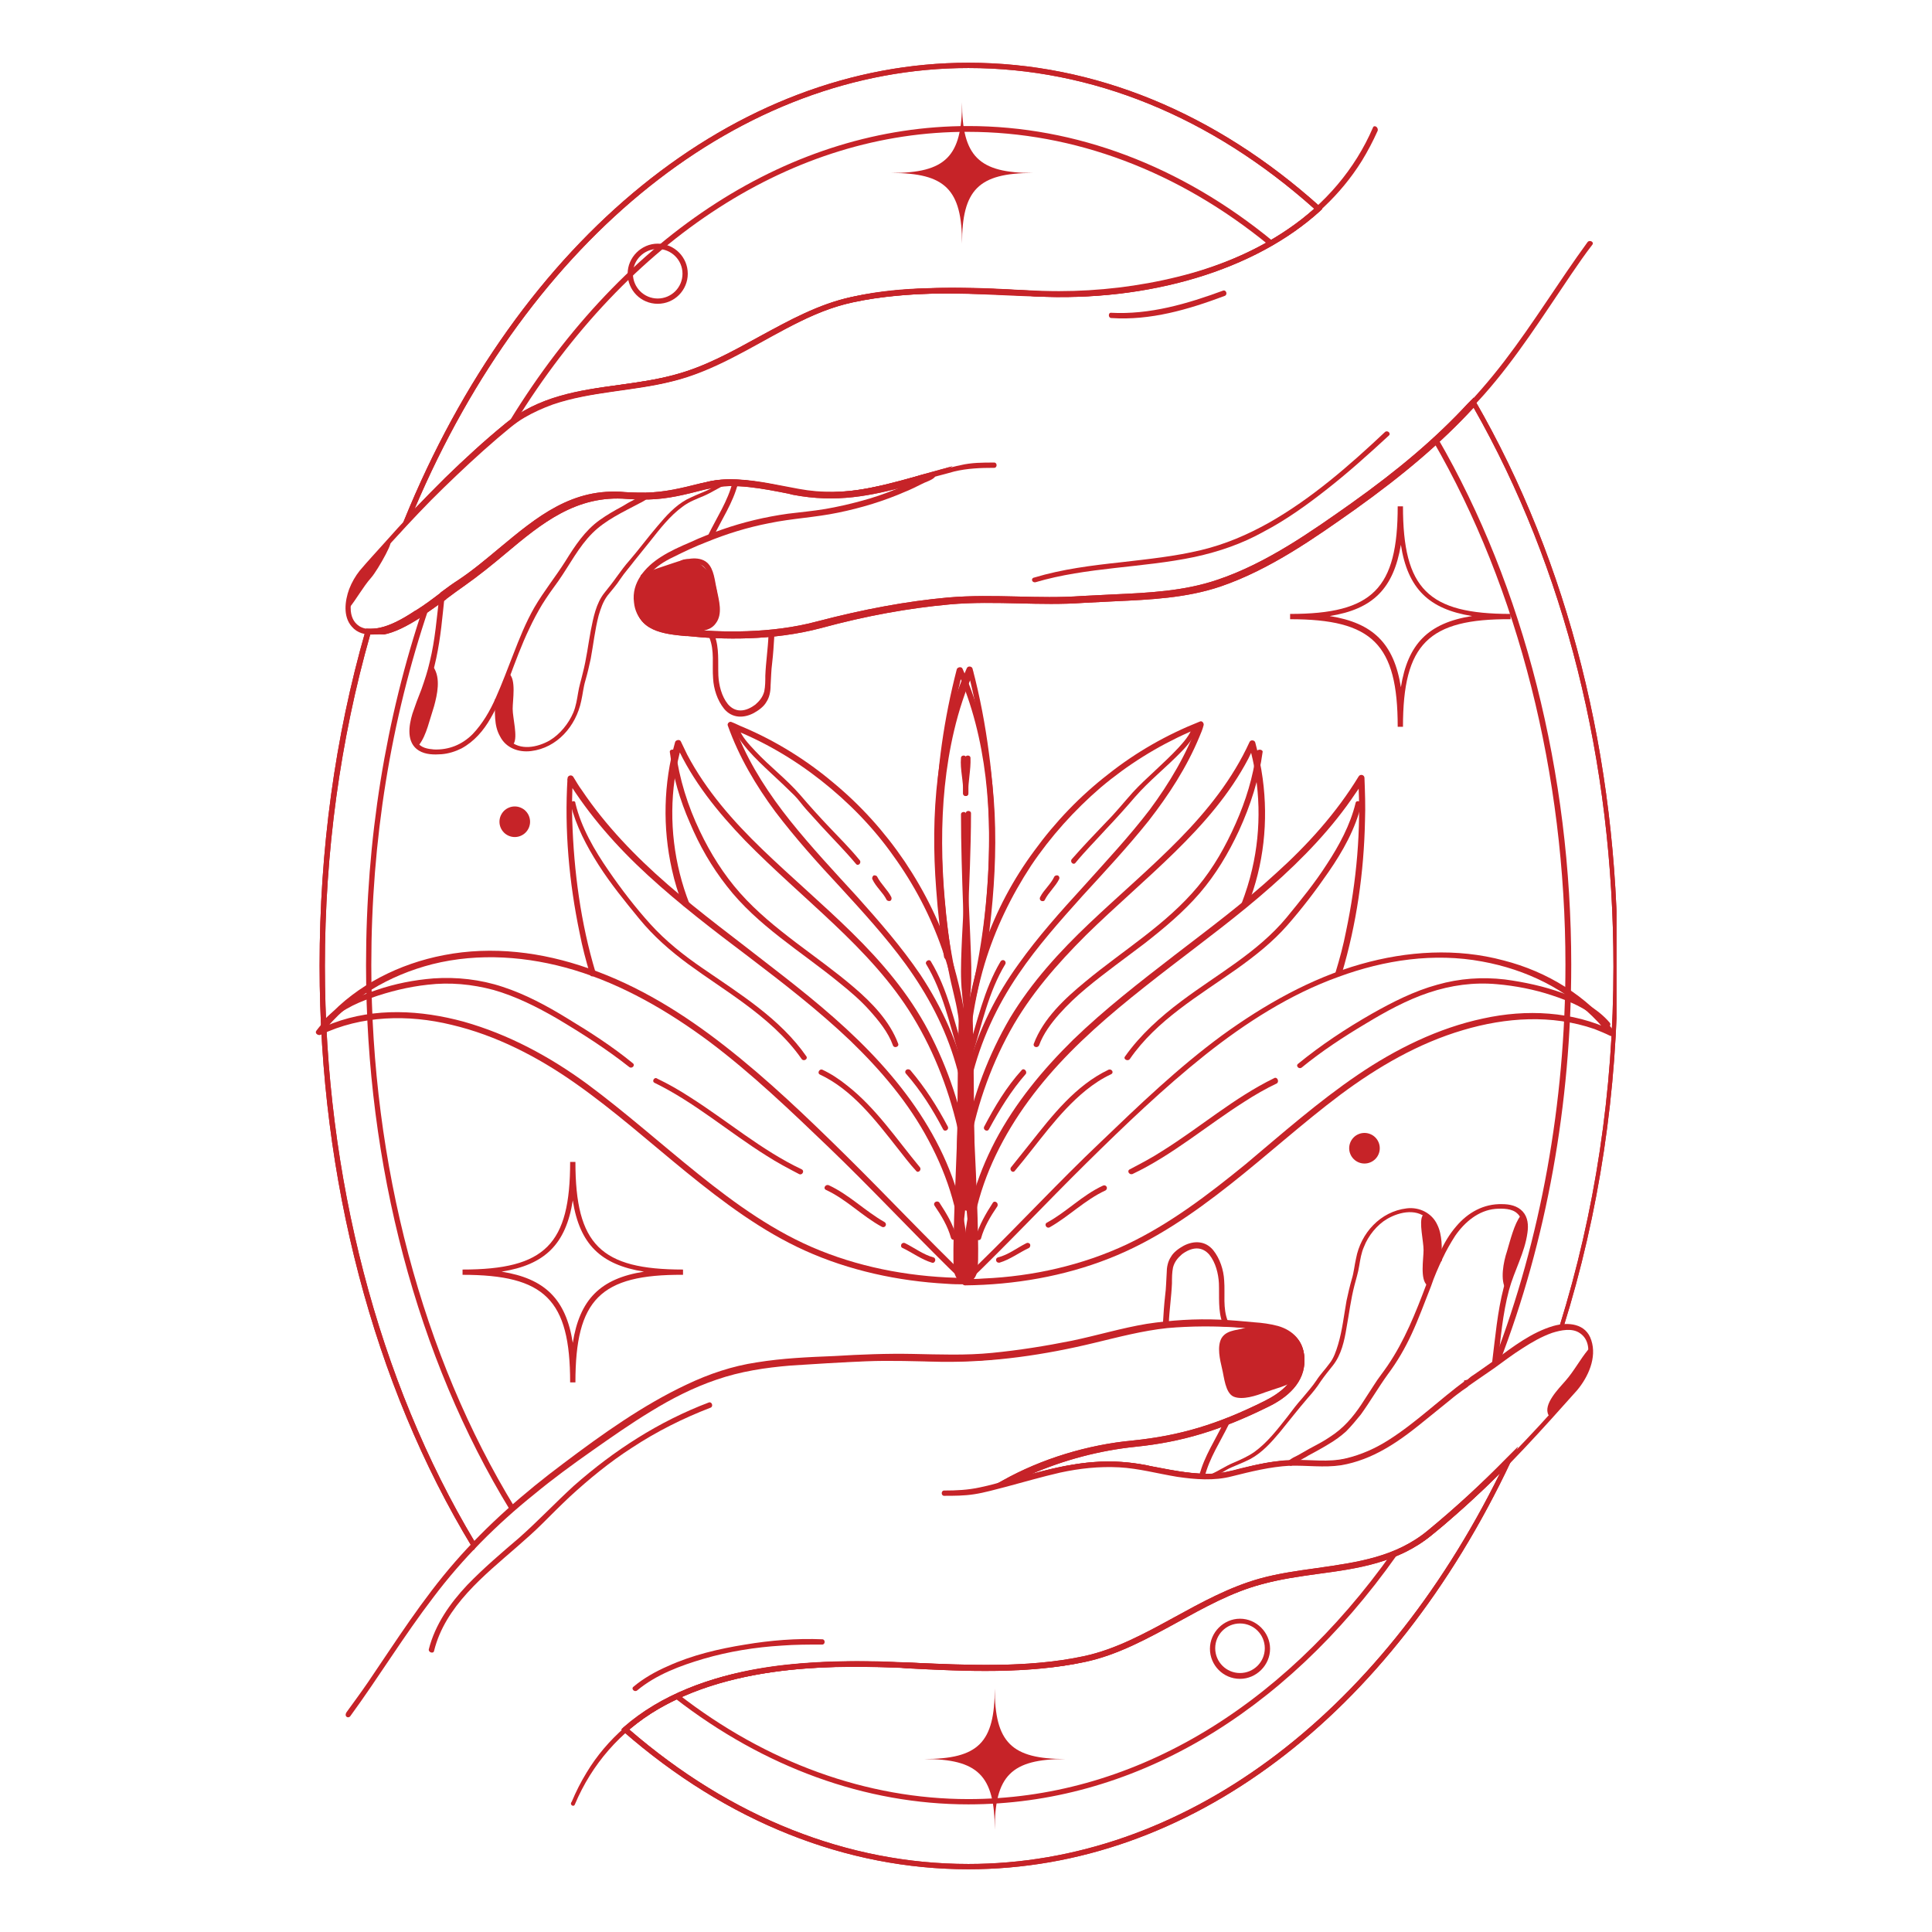 <svg xmlns="http://www.w3.org/2000/svg" xmlns:xlink="http://www.w3.org/1999/xlink" width="500" zoomAndPan="magnify" viewBox="0 0 375 375" height="500" preserveAspectRatio="xMidYMid meet" version="1.0"><defs><clipPath id="ed47f72d5d"><path d="M 61.012 184 L 189 184 L 189 250 L 61.012 250 Z M 61.012 184 " clip-rule="nonzero"/></clipPath><clipPath id="c2c58d4d9e"><path d="M 186 184 L 313.762 184 L 313.762 250 L 186 250 Z M 186 184 " clip-rule="nonzero"/></clipPath><clipPath id="0c612fa416"><path d="M 120 280 L 295 280 L 295 362.824 L 120 362.824 Z M 120 280 " clip-rule="nonzero"/></clipPath><clipPath id="10fb102cc0"><path d="M 62 77 L 313.762 77 L 313.762 301 L 62 301 Z M 62 77 " clip-rule="nonzero"/></clipPath><clipPath id="5121a5ce43"><path d="M 120 280 L 295 280 L 295 362.824 L 120 362.824 Z M 120 280 " clip-rule="nonzero"/></clipPath><clipPath id="bdbcaf8daf"><path d="M 62 77 L 313.762 77 L 313.762 301 L 62 301 Z M 62 77 " clip-rule="nonzero"/></clipPath></defs><path fill="#c62328" d="M 200.961 113.02 C 210.996 110.051 221.641 110.258 231.879 108.105 C 236.59 107.082 241.094 105.547 245.289 103.191 C 249.59 100.941 253.582 98.074 257.371 95.105 C 261.57 91.828 265.562 88.246 269.555 84.559 C 270.066 84.148 269.348 83.434 268.836 83.844 C 261.875 90.395 254.605 96.742 246.316 101.453 C 242.117 103.805 237.816 105.648 233.109 106.777 C 227.988 108.004 222.871 108.516 217.648 109.129 C 211.918 109.746 206.184 110.461 200.758 112.098 C 200.039 112.203 200.246 113.121 200.961 113.02 Z M 200.961 113.02 " fill-opacity="1" fill-rule="nonzero"/><path fill="#c62328" d="M 215.703 61.73 C 223.281 62.242 230.652 60.09 237.715 57.43 C 238.328 57.227 238.023 56.203 237.406 56.406 C 230.445 58.965 223.176 61.117 215.602 60.707 C 215.09 60.707 215.09 61.73 215.703 61.73 Z M 215.703 61.73 " fill-opacity="1" fill-rule="nonzero"/><path fill="#c62328" d="M 84.254 320.434 C 86.402 311.734 93.977 305.797 100.43 300.164 C 102.066 298.73 103.703 297.297 105.238 295.762 C 106.98 294.023 108.719 292.281 110.562 290.543 C 114.352 287.062 118.344 283.785 122.645 281.02 C 127.457 277.848 132.574 275.289 137.898 273.238 C 138.512 273.035 138.203 272.012 137.59 272.215 C 127.863 275.902 119.164 281.531 111.383 288.391 C 107.801 291.668 104.523 295.148 100.836 298.426 C 97.355 301.395 93.875 304.363 90.703 307.637 C 87.324 311.223 84.457 315.316 83.23 320.129 C 83.125 320.742 84.148 321.051 84.254 320.434 Z M 84.254 320.434 " fill-opacity="1" fill-rule="nonzero"/><path fill="#c62328" d="M 123.668 328.113 C 127.352 325.043 132.062 323.301 136.566 321.973 C 141.48 320.539 146.602 319.719 151.719 319.41 C 154.379 319.207 156.941 319.207 159.602 319.207 C 160.215 319.207 160.215 318.184 159.602 318.184 C 154.586 317.977 149.57 318.387 144.656 319.207 C 139.535 320.027 134.316 321.254 129.605 323.406 C 127.25 324.43 124.895 325.758 122.949 327.398 C 122.438 327.805 123.156 328.523 123.668 328.113 Z M 123.668 328.113 " fill-opacity="1" fill-rule="nonzero"/><path fill="#c62328" d="M 63.164 199.223 C 65.414 196.457 68.793 194.82 72.07 193.691 C 75.551 192.465 79.234 191.543 83.023 191.133 C 87.324 190.621 91.625 191.031 95.82 192.156 C 100.121 193.387 104.215 195.434 108.105 197.688 C 112.918 200.551 117.73 203.625 122.133 207.105 C 122.645 207.516 123.359 206.797 122.848 206.387 C 118.855 203.113 114.555 200.348 110.152 197.688 C 106.16 195.23 101.965 192.977 97.562 191.543 C 93.262 190.109 88.656 189.598 84.148 189.906 C 80.363 190.211 76.676 190.93 73.094 192.156 C 69.305 193.387 65.211 195.23 62.547 198.402 C 62.035 199.016 62.754 199.734 63.164 199.223 Z M 63.164 199.223 " fill-opacity="1" fill-rule="nonzero"/><path fill="#c62328" d="M 127.047 210.176 C 134.828 213.965 141.379 219.695 148.75 224.305 C 150.797 225.633 152.945 226.762 155.098 227.887 C 155.711 228.195 156.223 227.273 155.609 226.965 C 147.828 223.281 141.176 217.547 133.906 212.941 C 131.859 211.609 129.707 210.379 127.559 209.355 C 127.047 208.949 126.43 209.867 127.047 210.176 Z M 127.047 210.176 " fill-opacity="1" fill-rule="nonzero"/><path fill="#c62328" d="M 160.316 230.957 C 164.312 232.801 167.383 236.078 171.172 238.125 C 171.785 238.434 172.297 237.613 171.684 237.203 C 167.895 235.055 164.824 231.879 160.832 230.035 C 160.215 229.832 159.703 230.652 160.316 230.957 Z M 160.316 230.957 " fill-opacity="1" fill-rule="nonzero"/><path fill="#c62328" d="M 175.164 242.219 C 177.109 243.141 178.848 244.473 180.895 245.086 C 181.512 245.289 181.816 244.266 181.203 244.062 C 179.258 243.551 177.516 242.219 175.676 241.297 C 175.469 241.195 175.164 241.195 174.957 241.504 C 174.855 241.707 174.855 242.117 175.164 242.219 Z M 175.164 242.219 " fill-opacity="1" fill-rule="nonzero"/><path fill="#c62328" d="M 110.77 156.121 C 111.793 160.32 113.84 164.207 116.195 167.895 C 118.547 171.578 121.312 174.957 124.078 178.336 C 126.84 181.715 130.117 184.582 133.598 187.141 C 137.078 189.699 140.766 192.055 144.246 194.613 C 148.441 197.688 152.641 201.27 155.609 205.57 C 156.02 206.082 156.836 205.57 156.531 205.059 C 151.41 197.688 143.527 192.875 136.262 187.859 C 132.676 185.402 129.195 182.637 126.227 179.359 C 123.359 176.188 120.598 172.605 118.141 169.02 C 115.375 165.027 112.816 160.625 111.688 155.918 C 111.688 155.199 110.664 155.508 110.77 156.121 Z M 110.77 156.121 " fill-opacity="1" fill-rule="nonzero"/><path fill="#c62328" d="M 159.09 208.539 C 165.438 211.508 169.941 217.445 174.141 222.77 C 175.367 224.305 176.492 225.84 177.824 227.273 C 178.234 227.785 178.949 227.066 178.543 226.555 C 174.035 221.129 170.043 215.09 164.414 210.688 C 162.879 209.461 161.344 208.434 159.602 207.617 C 159.09 207.41 158.578 208.23 159.09 208.539 Z M 159.09 208.539 " fill-opacity="1" fill-rule="nonzero"/><path fill="#c62328" d="M 181.406 234.031 C 182.738 235.977 183.969 238.023 184.582 240.273 C 184.785 240.891 185.707 240.684 185.605 239.969 C 184.992 237.613 183.66 235.461 182.328 233.414 C 181.918 232.902 181 233.414 181.406 234.031 Z M 181.406 234.031 " fill-opacity="1" fill-rule="nonzero"/><path fill="#c62328" d="M 130.016 145.984 C 130.629 150.695 131.961 155.301 133.906 159.703 C 135.746 164.105 138.102 168.203 141.07 171.988 C 147.008 179.668 155.508 184.684 162.879 190.723 C 164.926 192.363 166.973 194.102 168.715 196.047 C 170.555 198.094 172.398 200.348 173.32 202.906 C 173.523 203.52 174.547 203.215 174.344 202.602 C 172.707 198.199 169.227 194.613 165.746 191.645 C 162.16 188.574 158.27 185.809 154.484 182.945 C 150.594 179.977 146.906 177.004 143.633 173.32 C 140.457 169.738 137.898 165.641 135.852 161.344 C 133.496 156.43 131.859 151.207 131.141 145.781 C 130.938 145.371 129.914 145.371 130.016 145.984 Z M 130.016 145.984 " fill-opacity="1" fill-rule="nonzero"/><path fill="#c62328" d="M 175.879 208.434 C 178.746 211.711 181 215.293 183.047 219.184 C 183.352 219.801 184.273 219.289 183.969 218.672 C 181.918 214.781 179.566 211.098 176.699 207.719 C 176.086 207.207 175.367 207.922 175.879 208.434 Z M 175.879 208.434 " fill-opacity="1" fill-rule="nonzero"/><path fill="#c62328" d="M 142.504 141.379 C 143.016 143.016 144.145 144.348 145.168 145.578 C 146.602 147.215 148.238 148.75 149.773 150.184 C 151.207 151.516 152.742 152.949 154.176 154.379 C 154.996 155.199 155.609 156.121 156.43 157.043 C 157.453 158.168 158.375 159.191 159.398 160.32 C 161.648 162.777 164.004 165.129 166.152 167.691 C 166.562 168.203 167.281 167.484 166.871 166.973 C 165.027 164.719 162.98 162.672 160.934 160.523 C 158.988 158.477 157.145 156.43 155.301 154.277 C 152.641 151.207 149.363 148.75 146.602 145.781 C 145.371 144.449 143.836 142.914 143.324 141.07 C 143.223 140.457 142.301 140.66 142.504 141.379 Z M 142.504 141.379 " fill-opacity="1" fill-rule="nonzero"/><path fill="#c62328" d="M 169.328 170.66 C 170.043 172.195 171.375 173.219 172.09 174.652 C 172.195 174.855 172.602 174.957 172.809 174.855 C 173.012 174.754 173.117 174.445 173.012 174.141 C 172.297 172.707 170.965 171.578 170.25 170.148 C 170.145 169.941 169.738 169.84 169.531 169.941 C 169.328 170.148 169.227 170.453 169.328 170.66 Z M 169.328 170.66 " fill-opacity="1" fill-rule="nonzero"/><path fill="#c62328" d="M 187.141 204.34 C 185.195 198.301 183.969 192.055 180.691 186.629 C 180.383 186.016 179.461 186.629 179.77 187.141 C 183.047 192.566 184.273 198.711 186.117 204.648 C 186.32 205.262 187.344 204.953 187.141 204.34 Z M 187.141 204.34 " fill-opacity="1" fill-rule="nonzero"/><path fill="#c62328" d="M 188.371 201.578 C 187.551 199.121 187.961 196.457 188.266 193.898 C 188.574 191.133 188.574 188.371 188.473 185.605 C 188.266 179.77 187.961 173.934 187.754 168.098 C 187.652 164.719 187.652 161.344 187.551 158.066 C 187.551 157.453 186.527 157.453 186.527 158.066 C 186.527 164.004 186.73 170.043 186.938 175.98 C 187.039 178.848 187.242 181.816 187.348 184.684 C 187.449 187.551 187.551 190.418 187.242 193.18 C 186.938 196.047 186.426 199.016 187.348 201.781 C 187.551 202.395 188.574 202.191 188.371 201.578 Z M 188.371 201.578 " fill-opacity="1" fill-rule="nonzero"/><path fill="#c62328" d="M 187.961 153.973 C 187.859 151.719 188.473 149.465 188.371 147.113 C 188.371 146.496 187.344 146.496 187.344 147.113 C 187.551 149.363 186.832 151.617 186.938 153.973 C 186.938 154.688 187.961 154.688 187.961 153.973 Z M 187.961 153.973 " fill-opacity="1" fill-rule="nonzero"/><path fill="#c62328" d="M 312.449 198.504 C 310.094 195.742 306.719 194 303.34 192.773 C 299.754 191.441 295.863 190.621 292.078 190.109 C 287.676 189.598 283.273 189.906 278.973 191.133 C 274.469 192.363 270.27 194.512 266.277 196.766 C 261.262 199.633 256.449 202.805 251.945 206.492 C 251.434 206.898 252.148 207.617 252.66 207.207 C 256.551 204.031 260.75 201.27 265.051 198.711 C 268.941 196.355 273.035 194.102 277.336 192.668 C 281.633 191.234 286.035 190.621 290.543 191.031 C 294.125 191.34 297.809 192.055 301.188 193.18 C 304.977 194.41 308.969 196.148 311.527 199.223 C 312.145 199.734 312.859 199.016 312.449 198.504 Z M 312.449 198.504 " fill-opacity="1" fill-rule="nonzero"/><path fill="#c62328" d="M 247.34 209.254 C 239.559 213.043 233.004 218.777 225.633 223.383 C 223.586 224.715 221.438 225.84 219.289 226.965 C 218.672 227.273 219.184 228.09 219.801 227.887 C 227.578 224.203 234.234 218.469 241.504 213.863 C 243.551 212.531 245.699 211.301 247.852 210.277 C 248.363 209.867 247.852 208.949 247.34 209.254 Z M 247.34 209.254 " fill-opacity="1" fill-rule="nonzero"/><path fill="#c62328" d="M 214.066 230.141 C 210.074 231.98 207.004 235.258 203.215 237.305 C 202.602 237.613 203.113 238.535 203.727 238.227 C 207.516 236.078 210.586 232.902 214.578 231.062 C 215.191 230.652 214.68 229.832 214.066 230.141 Z M 214.066 230.141 " fill-opacity="1" fill-rule="nonzero"/><path fill="#c62328" d="M 199.223 241.297 C 197.379 242.219 195.742 243.551 193.691 244.062 C 193.078 244.266 193.285 245.188 194 245.086 C 196.047 244.473 197.789 243.141 199.734 242.219 C 199.938 242.117 200.039 241.707 199.938 241.504 C 199.734 241.195 199.426 241.195 199.223 241.297 Z M 199.223 241.297 " fill-opacity="1" fill-rule="nonzero"/><path fill="#c62328" d="M 263.105 155.918 C 262.082 160.113 259.93 164.105 257.574 167.691 C 255.223 171.375 252.457 174.754 249.691 178.133 C 244.062 184.891 236.281 189.086 229.32 194.309 C 225.227 197.379 221.336 200.859 218.367 205.059 C 217.957 205.57 218.879 206.082 219.289 205.57 C 224.508 197.992 232.699 193.285 240.07 188.062 C 243.652 185.504 247.031 182.84 249.898 179.566 C 252.766 176.289 255.426 172.809 257.883 169.227 C 260.648 165.234 263.105 160.832 264.23 156.121 C 264.23 155.508 263.207 155.199 263.105 155.918 Z M 263.105 155.918 " fill-opacity="1" fill-rule="nonzero"/><path fill="#c62328" d="M 215.191 207.617 C 208.742 210.688 204.238 216.523 199.938 221.949 C 198.711 223.484 197.48 225.02 196.254 226.555 C 195.844 227.066 196.559 227.785 196.969 227.273 C 201.473 221.949 205.363 216.012 210.789 211.609 C 212.324 210.379 213.859 209.355 215.602 208.539 C 216.316 208.23 215.805 207.41 215.191 207.617 Z M 215.191 207.617 " fill-opacity="1" fill-rule="nonzero"/><path fill="#c62328" d="M 192.668 233.52 C 191.34 235.566 190.109 237.715 189.395 240.07 C 189.188 240.684 190.211 240.992 190.418 240.375 C 191.031 238.125 192.262 236.078 193.59 234.133 C 193.898 233.414 192.977 232.902 192.668 233.52 Z M 192.668 233.52 " fill-opacity="1" fill-rule="nonzero"/><path fill="#c62328" d="M 243.859 145.984 C 243.242 150.797 241.809 155.406 239.863 159.805 C 237.918 164.207 235.566 168.406 232.492 172.09 C 226.352 179.461 217.957 184.48 210.688 190.52 C 206.695 193.797 202.496 197.688 200.656 202.602 C 200.449 203.215 201.371 203.52 201.68 202.906 C 202.496 200.656 204.031 198.605 205.57 196.867 C 207.207 195.023 208.945 193.387 210.789 191.852 C 214.477 188.777 218.367 186.016 222.258 183.047 C 226.043 180.078 229.73 177.004 232.902 173.32 C 235.973 169.738 238.43 165.641 240.48 161.238 C 242.73 156.324 244.371 151.207 245.086 145.883 C 244.984 145.371 243.961 145.371 243.859 145.984 Z M 243.859 145.984 " fill-opacity="1" fill-rule="nonzero"/><path fill="#c62328" d="M 198.301 207.719 C 195.332 210.996 193.078 214.781 191.031 218.672 C 190.723 219.289 191.645 219.801 191.953 219.184 C 194 215.398 196.254 211.711 199.117 208.434 C 199.426 207.922 198.711 207.207 198.301 207.719 Z M 198.301 207.719 " fill-opacity="1" fill-rule="nonzero"/><path fill="#c62328" d="M 231.469 141.07 C 230.957 142.711 229.73 144.039 228.707 145.168 C 227.273 146.703 225.633 148.238 224.098 149.672 C 222.664 151.004 221.23 152.332 219.902 153.766 C 218.16 155.711 216.523 157.758 214.68 159.602 C 212.43 161.957 210.176 164.312 208.027 166.77 C 207.617 167.281 208.332 167.996 208.742 167.484 C 210.586 165.234 212.734 163.082 214.68 160.934 C 216.625 158.887 218.469 156.836 220.312 154.688 C 223.074 151.516 226.352 148.953 229.219 145.984 C 230.547 144.656 231.879 143.016 232.492 141.176 C 232.598 140.66 231.574 140.457 231.469 141.07 Z M 231.469 141.07 " fill-opacity="1" fill-rule="nonzero"/><path fill="#c62328" d="M 204.648 170.148 C 203.93 171.684 202.602 172.707 201.883 174.141 C 201.781 174.344 201.781 174.652 202.09 174.855 C 202.293 174.957 202.703 174.957 202.805 174.652 C 203.52 173.219 204.852 172.09 205.57 170.66 C 205.672 170.453 205.672 170.148 205.363 169.941 C 205.16 169.84 204.75 169.941 204.648 170.148 Z M 204.648 170.148 " fill-opacity="1" fill-rule="nonzero"/><path fill="#c62328" d="M 188.777 204.648 C 190.621 198.711 191.852 192.566 195.125 187.141 C 195.434 186.527 194.613 186.016 194.203 186.629 C 190.93 192.156 189.699 198.402 187.754 204.34 C 187.551 204.953 188.574 205.262 188.777 204.648 Z M 188.777 204.648 " fill-opacity="1" fill-rule="nonzero"/><path fill="#c62328" d="M 187.551 201.781 C 188.371 199.324 188.062 196.66 187.754 194.102 C 187.449 191.34 187.449 188.473 187.551 185.707 C 187.754 179.871 188.062 174.035 188.266 168.098 C 188.371 164.719 188.473 161.344 188.473 157.863 C 188.473 157.246 187.449 157.246 187.449 157.863 C 187.449 163.801 187.242 169.633 187.039 175.574 C 186.938 178.438 186.73 181.406 186.629 184.273 C 186.527 187.039 186.426 189.906 186.73 192.773 C 186.938 195.637 187.652 198.605 186.73 201.371 C 186.32 202.191 187.344 202.395 187.551 201.781 Z M 187.551 201.781 " fill-opacity="1" fill-rule="nonzero"/><path fill="#c62328" d="M 187.961 153.973 C 188.062 151.719 187.449 149.465 187.551 147.113 C 187.551 146.496 186.527 146.496 186.527 147.113 C 186.32 149.363 187.039 151.617 186.938 153.973 C 186.938 154.688 187.961 154.688 187.961 153.973 Z M 187.961 153.973 " fill-opacity="1" fill-rule="nonzero"/><path fill="#c62328" d="M 240.684 325.863 C 237.406 325.863 234.848 323.199 234.848 320.027 C 234.848 316.852 237.512 314.191 240.684 314.191 C 243.859 314.191 246.52 316.852 246.52 320.027 C 246.52 323.199 243.859 325.863 240.684 325.863 Z M 240.684 315.113 C 238.023 315.113 235.871 317.262 235.871 319.922 C 235.871 322.586 238.023 324.734 240.684 324.734 C 243.348 324.734 245.496 322.586 245.496 319.922 C 245.496 317.262 243.348 315.113 240.684 315.113 Z M 240.684 315.113 " fill-opacity="1" fill-rule="nonzero"/><path fill="#c62328" d="M 127.66 58.965 C 124.383 58.965 121.824 56.305 121.824 53.129 C 121.824 49.957 124.488 47.293 127.66 47.293 C 130.938 47.293 133.496 49.957 133.496 53.129 C 133.496 56.305 130.938 58.965 127.66 58.965 Z M 127.66 48.32 C 125 48.32 122.848 50.469 122.848 53.129 C 122.848 55.793 125 57.941 127.66 57.941 C 130.32 57.941 132.473 55.793 132.473 53.129 C 132.473 50.469 130.32 48.32 127.66 48.32 Z M 127.66 48.32 " fill-opacity="1" fill-rule="nonzero"/><path fill="#c62328" d="M 102.887 159.5 C 102.887 159.895 102.809 160.273 102.66 160.637 C 102.508 161 102.293 161.32 102.016 161.598 C 101.738 161.879 101.414 162.09 101.051 162.242 C 100.688 162.395 100.309 162.469 99.918 162.469 C 99.523 162.469 99.145 162.395 98.781 162.242 C 98.418 162.09 98.094 161.879 97.816 161.598 C 97.539 161.32 97.324 161 97.172 160.637 C 97.023 160.273 96.945 159.895 96.945 159.5 C 96.945 159.105 97.023 158.727 97.172 158.363 C 97.324 158 97.539 157.68 97.816 157.398 C 98.094 157.121 98.418 156.906 98.781 156.758 C 99.145 156.605 99.523 156.531 99.918 156.531 C 100.309 156.531 100.688 156.605 101.051 156.758 C 101.414 156.906 101.738 157.121 102.016 157.398 C 102.293 157.68 102.508 158 102.66 158.363 C 102.809 158.727 102.887 159.105 102.887 159.5 Z M 102.887 159.5 " fill-opacity="1" fill-rule="nonzero"/><path fill="#c62328" d="M 267.812 222.871 C 267.812 223.266 267.738 223.645 267.586 224.008 C 267.438 224.371 267.223 224.691 266.945 224.969 C 266.664 225.25 266.344 225.461 265.98 225.613 C 265.617 225.766 265.238 225.84 264.844 225.84 C 264.449 225.84 264.074 225.766 263.707 225.613 C 263.344 225.461 263.023 225.25 262.746 224.969 C 262.469 224.691 262.254 224.371 262.102 224.008 C 261.953 223.645 261.875 223.266 261.875 222.871 C 261.875 222.477 261.953 222.098 262.102 221.734 C 262.254 221.371 262.469 221.051 262.746 220.77 C 263.023 220.492 263.344 220.277 263.707 220.129 C 264.074 219.977 264.449 219.902 264.844 219.902 C 265.238 219.902 265.617 219.977 265.98 220.129 C 266.344 220.277 266.664 220.492 266.945 220.77 C 267.223 221.051 267.438 221.371 267.586 221.734 C 267.738 222.098 267.812 222.477 267.812 222.871 Z M 267.812 222.871 " fill-opacity="1" fill-rule="nonzero"/><path fill="#c62328" d="M 187.754 249.18 L 186.73 248.156 L 187.141 247.746 L 186.527 247.746 L 186.527 247.441 L 186.938 247.133 L 187.242 247.133 L 187.242 247.441 L 187.344 247.543 L 187.652 247.234 L 187.344 247.543 L 187.449 247.746 L 187.754 247.746 Z M 187.754 249.18 " fill-opacity="1" fill-rule="nonzero"/><path fill="#c62328" d="M 115.578 188.676 C 112.715 179.156 111.383 169.121 111.074 159.191 C 110.973 156.43 111.074 153.766 111.176 151.004 C 110.77 151.105 110.461 151.207 110.051 151.309 C 114.352 158.27 119.777 164.414 125.816 169.941 C 131.961 175.574 138.512 180.59 145.168 185.605 C 152.027 190.828 158.781 196.047 165.027 201.984 C 170.965 207.719 176.391 214.066 180.281 221.438 C 184.07 228.5 186.527 236.383 186.629 244.473 C 186.629 245.496 186.629 246.52 186.527 247.543 C 186.426 248.363 187.652 248.363 187.754 247.543 C 188.266 239.457 186.426 231.469 183.047 224.203 C 179.566 216.727 174.547 210.074 168.816 204.137 C 162.879 197.992 156.223 192.668 149.465 187.449 C 142.812 182.227 135.953 177.211 129.605 171.684 C 123.359 166.258 117.523 160.215 112.918 153.355 C 112.305 152.539 111.793 151.617 111.281 150.797 C 110.973 150.285 110.152 150.492 110.152 151.105 C 109.539 161.137 110.461 171.273 112.508 181.102 C 113.02 183.762 113.738 186.527 114.555 189.188 C 114.66 189.805 115.785 189.496 115.578 188.676 Z M 115.578 188.676 " fill-opacity="1" fill-rule="nonzero"/><path fill="#c62328" d="M 133.801 175.367 C 130.832 167.793 129.809 159.398 130.938 151.309 C 131.242 148.953 131.754 146.703 132.371 144.449 C 131.961 144.449 131.652 144.551 131.242 144.551 C 134.418 151.617 139.332 157.656 144.656 163.184 C 150.184 168.816 156.121 173.934 161.855 179.359 C 167.586 184.785 173.117 190.621 177.211 197.379 C 181.512 204.441 184.48 212.324 186.219 220.516 C 187.961 228.605 188.371 237.102 187.344 245.289 C 187.242 246.316 187.039 247.34 186.938 248.262 C 186.832 248.977 187.961 249.387 188.062 248.566 C 189.496 240.375 189.395 231.98 188.062 223.793 C 186.73 215.5 184.07 207.41 180.18 200.039 C 176.391 192.875 171.172 186.73 165.336 181 C 159.703 175.469 153.664 170.352 147.93 164.824 C 142.301 159.398 137.078 153.461 133.395 146.496 C 132.984 145.68 132.574 144.758 132.164 143.938 C 131.961 143.426 131.141 143.633 131.039 144.039 C 128.785 152.027 128.582 160.625 130.426 168.816 C 130.938 171.172 131.652 173.422 132.473 175.574 C 132.984 176.391 134.109 176.086 133.801 175.367 Z M 133.801 175.367 " fill-opacity="1" fill-rule="nonzero"/><g clip-path="url(#ed47f72d5d)"><path fill="#c62328" d="M 187.961 248.156 C 179.871 240.375 172.297 232.289 164.312 224.406 C 156.734 216.934 149.059 209.562 140.66 203.008 C 132.676 196.766 123.973 191.34 114.25 187.961 C 105.238 184.785 95.516 183.559 86.094 185.402 C 77.598 187.039 69.305 191.133 63.469 197.582 C 62.754 198.402 62.035 199.223 61.422 200.039 C 61.012 200.551 61.73 201.062 62.242 200.859 C 70.125 197.07 79.234 196.867 87.633 198.914 C 96.332 200.961 104.422 205.16 111.688 210.277 C 119.266 215.602 126.125 221.746 133.289 227.578 C 140.355 233.312 147.828 238.945 156.223 242.73 C 164.824 246.621 174.344 248.668 183.762 249.18 C 184.992 249.285 186.117 249.285 187.344 249.285 C 188.164 249.285 188.164 248.055 187.344 248.055 C 177.723 247.953 168.098 246.316 159.191 242.73 C 150.488 239.25 142.812 233.723 135.543 227.887 C 128.273 222.051 121.414 215.91 113.941 210.379 C 106.672 205.059 98.688 200.758 89.984 198.301 C 81.691 196.047 72.785 195.535 64.598 198.605 C 63.574 199.016 62.547 199.426 61.629 199.836 C 61.934 200.145 62.141 200.348 62.445 200.656 C 67.77 193.797 75.551 189.289 83.945 187.141 C 92.953 184.891 102.477 185.605 111.383 188.266 C 120.902 191.133 129.707 196.254 137.691 202.191 C 145.984 208.434 153.461 215.602 160.934 222.77 C 168.816 230.344 176.289 238.328 184.07 246.008 C 184.992 246.93 186.016 247.852 186.938 248.875 C 187.652 249.488 188.574 248.668 187.961 248.156 Z M 187.961 248.156 " fill-opacity="1" fill-rule="nonzero"/></g><path fill="#c62328" d="M 186.938 238.434 C 187.961 229.629 188.676 220.719 188.473 211.918 C 188.371 203.215 187.344 194.613 184.785 186.32 C 182.738 179.566 179.566 173.117 175.574 167.176 C 171.684 161.445 167.074 156.324 161.75 151.922 C 156.531 147.52 150.594 143.836 144.348 141.176 C 143.527 140.867 142.812 140.457 141.992 140.148 C 141.582 139.945 141.07 140.457 141.277 140.867 C 143.426 146.906 146.703 152.434 150.488 157.555 C 154.379 162.672 158.68 167.484 163.082 172.195 C 167.484 177.004 171.887 181.816 175.777 187.141 C 180.078 193.078 183.457 199.426 185.504 206.492 C 187.859 214.477 188.574 223.074 187.449 231.367 C 187.348 232.289 187.141 233.312 186.938 234.234 C 186.832 234.949 187.961 235.359 188.062 234.543 C 189.598 226.453 189.395 218.059 187.652 209.973 C 186.016 202.496 182.84 195.535 178.645 189.188 C 174.957 183.762 170.66 178.848 166.359 174.035 C 161.957 169.227 157.453 164.414 153.355 159.293 C 149.363 154.277 145.781 148.852 143.324 142.914 C 143.016 142.199 142.711 141.379 142.504 140.664 C 142.301 140.867 141.992 141.176 141.789 141.379 C 148.137 143.836 154.074 147.316 159.398 151.516 C 164.719 155.711 169.531 160.625 173.422 166.152 C 177.414 171.684 180.59 177.723 182.84 184.172 C 185.707 192.262 186.938 200.859 187.242 209.355 C 187.551 218.059 186.938 226.863 186.016 235.461 C 185.914 236.488 185.809 237.512 185.707 238.535 C 185.605 239.148 186.832 239.148 186.938 238.434 Z M 186.938 238.434 " fill-opacity="1" fill-rule="nonzero"/><path fill="#c62328" d="M 184.684 185.605 C 182.535 171.172 181.816 156.121 185.195 141.789 C 186.117 137.898 187.344 134.109 188.984 130.426 C 188.574 130.426 188.266 130.32 187.859 130.32 C 190.316 139.844 191.645 149.57 191.953 159.398 C 192.156 169.227 191.34 179.055 189.395 188.676 C 188.883 191.34 188.164 193.898 187.652 196.559 C 187.449 197.891 187.242 199.223 186.832 200.449 C 186.527 201.473 186.832 202.602 186.629 203.625 C 186.426 204.34 187.652 204.75 187.754 203.93 C 187.961 203.008 187.754 201.984 187.859 201.062 C 187.961 200.551 188.164 200.039 188.266 199.527 C 188.371 198.914 188.473 198.301 188.574 197.688 C 188.984 195.332 189.598 192.977 190.109 190.52 C 191.133 185.707 191.953 180.793 192.363 175.879 C 193.387 166.051 193.285 156.02 191.953 146.191 C 191.234 140.66 190.211 135.234 188.777 129.809 C 188.676 129.297 187.859 129.195 187.652 129.707 C 181.715 143.117 180.59 158.168 181.715 172.605 C 182.023 177.004 182.535 181.406 183.25 185.809 C 183.66 186.73 184.785 186.426 184.684 185.605 Z M 184.684 185.605 " fill-opacity="1" fill-rule="nonzero"/><path fill="#c62328" d="M 188.062 248.773 C 186.938 248.773 186.016 247.34 185.809 247.031 L 185.707 246.93 L 185.707 246.723 C 185.707 246.52 185.707 223.586 185.914 207.41 C 186.016 202.906 186.016 199.324 186.117 196.664 L 187.344 196.559 C 187.551 197.789 187.754 199.121 187.859 200.551 C 187.961 201.781 188.164 203.113 188.266 204.441 C 188.266 204.648 188.266 204.75 188.266 204.852 C 188.371 206.898 188.473 208.949 188.574 210.996 C 188.574 212.121 188.574 213.246 188.574 214.375 C 188.777 215.398 188.883 216.523 188.984 217.75 L 188.371 217.957 L 188.984 217.855 L 189.188 222.562 C 189.906 237.305 190.008 245.395 189.699 246.723 C 189.598 247.133 189.289 248.465 188.266 248.668 C 188.164 248.773 188.062 248.773 188.062 248.773 Z M 186.938 246.52 C 187.344 247.133 187.859 247.543 188.062 247.543 C 188.164 247.543 188.371 247.34 188.574 246.52 C 188.777 245.805 188.883 241.809 187.961 222.664 L 187.754 217.855 C 187.652 216.625 187.551 215.5 187.344 214.477 C 187.344 213.246 187.344 212.121 187.344 210.996 C 187.344 209.355 187.242 207.617 187.141 205.977 C 187.141 206.387 187.141 206.898 187.141 207.309 C 186.832 222.871 186.938 244.371 186.938 246.52 Z M 186.938 246.52 " fill-opacity="1" fill-rule="nonzero"/><path fill="#c62328" d="M 187.039 249.18 L 187.039 247.746 L 187.449 247.746 L 187.551 247.543 L 187.242 247.234 L 187.551 247.543 L 187.652 247.441 L 187.652 247.133 L 187.961 247.133 L 188.266 247.441 L 188.266 247.746 L 187.754 247.746 L 188.164 248.156 Z M 187.039 249.18 " fill-opacity="1" fill-rule="nonzero"/><path fill="#c62328" d="M 260.441 188.984 C 263.309 179.359 264.742 169.328 264.945 159.293 C 265.051 156.531 264.945 153.766 264.844 151.004 C 264.844 150.387 264.027 150.184 263.719 150.695 C 259.418 157.758 253.789 164.004 247.645 169.531 C 241.402 175.266 234.645 180.281 227.988 185.402 C 221.23 190.621 214.477 195.844 208.332 201.781 C 202.395 207.617 197.07 214.066 193.18 221.438 C 189.496 228.5 187.039 236.383 187.039 244.473 C 187.039 245.496 187.039 246.52 187.141 247.543 C 187.242 248.363 188.371 248.363 188.371 247.543 C 187.859 239.457 189.801 231.469 193.285 224.203 C 196.867 216.727 201.883 210.176 207.617 204.34 C 213.656 198.199 220.414 192.875 227.172 187.652 C 233.824 182.535 240.48 177.621 246.723 172.09 C 252.867 166.664 258.602 160.727 263.105 153.973 C 263.719 153.152 264.23 152.23 264.742 151.41 C 264.332 151.309 264.027 151.207 263.617 151.105 C 264.23 161.035 263.309 171.066 261.262 180.793 C 260.75 183.457 260.031 186.117 259.215 188.777 C 259.008 189.496 260.238 189.805 260.441 188.984 Z M 260.441 188.984 " fill-opacity="1" fill-rule="nonzero"/><path fill="#c62328" d="M 242.219 175.676 C 245.289 167.895 246.211 159.398 245.086 151.105 C 244.777 148.75 244.266 146.496 243.652 144.145 C 243.551 143.633 242.73 143.527 242.527 144.039 C 239.25 151.207 234.336 157.348 228.91 162.879 C 223.383 168.508 217.238 173.73 211.508 179.156 C 205.672 184.684 200.246 190.621 196.047 197.582 C 191.852 204.75 188.883 212.633 187.242 220.824 C 185.605 229.012 185.195 237.512 186.32 245.805 C 186.426 246.828 186.629 247.746 186.73 248.773 C 186.832 249.59 188.062 249.18 187.859 248.465 C 186.426 240.273 186.527 231.879 187.961 223.691 C 189.289 215.5 192.055 207.41 196.047 200.145 C 199.938 193.078 205.16 187.141 210.789 181.512 C 216.422 175.98 222.461 170.863 228.09 165.336 C 233.621 159.91 238.738 154.074 242.32 147.215 C 242.73 146.395 243.141 145.473 243.551 144.656 C 243.141 144.656 242.832 144.551 242.426 144.551 C 244.676 152.434 244.883 160.832 243.039 168.715 C 242.527 170.965 241.809 173.219 240.992 175.367 C 240.785 176.086 241.914 176.391 242.219 175.676 Z M 242.219 175.676 " fill-opacity="1" fill-rule="nonzero"/><g clip-path="url(#c2c58d4d9e)"><path fill="#c62328" d="M 187.754 248.977 C 195.637 241.402 203.113 233.414 210.891 225.738 C 218.262 218.469 225.84 211.199 233.926 204.75 C 241.809 198.504 250.41 192.977 259.828 189.598 C 268.734 186.32 278.359 184.891 287.676 186.629 C 296.172 188.164 304.262 192.055 310.199 198.402 C 310.914 199.223 311.633 199.938 312.246 200.859 C 312.551 200.551 312.758 200.348 313.062 200.039 C 305.18 196.254 296.273 195.844 287.879 197.688 C 279.176 199.527 270.887 203.625 263.516 208.641 C 255.836 213.863 248.875 220.004 241.809 225.941 C 234.645 231.777 227.172 237.512 218.773 241.504 C 210.074 245.598 200.449 247.746 190.93 248.156 C 189.699 248.262 188.574 248.262 187.344 248.262 C 186.527 248.262 186.527 249.488 187.344 249.488 C 196.867 249.387 206.488 247.746 215.293 244.266 C 223.895 240.891 231.469 235.668 238.738 229.934 C 246.008 224.203 252.867 217.957 260.238 212.43 C 267.402 207.105 275.289 202.496 283.988 199.938 C 292.281 197.48 301.188 196.867 309.48 199.734 C 310.504 200.145 311.527 200.551 312.551 201.062 C 313.062 201.27 313.781 200.758 313.371 200.246 C 308.047 193.285 300.266 188.574 291.871 186.426 C 282.762 183.969 273.137 184.582 264.129 187.141 C 254.402 189.906 245.395 195.023 237.203 200.961 C 228.707 207.207 221.129 214.477 213.555 221.746 C 205.465 229.422 197.891 237.613 189.906 245.395 C 188.883 246.418 187.961 247.34 186.938 248.363 C 186.32 248.668 187.242 249.488 187.754 248.977 Z M 187.754 248.977 " fill-opacity="1" fill-rule="nonzero"/></g><path fill="#c62328" d="M 189.188 238.434 C 188.164 229.832 187.551 221.027 187.652 212.324 C 187.754 203.828 188.676 195.23 191.133 187.039 C 193.18 180.281 196.254 173.934 200.145 167.996 C 203.93 162.367 208.539 157.246 213.656 152.844 C 218.879 148.441 224.609 144.859 230.855 142.094 C 231.676 141.789 232.391 141.48 233.211 141.07 C 233.004 140.867 232.699 140.559 232.492 140.355 C 230.344 146.395 226.965 152.027 223.176 157.145 C 219.184 162.367 214.68 167.176 210.277 172.09 C 205.875 176.902 201.473 181.816 197.688 187.141 C 193.387 193.078 190.109 199.633 188.062 206.695 C 185.809 214.68 185.195 223.176 186.32 231.367 C 186.426 232.391 186.629 233.414 186.832 234.438 C 186.938 235.258 188.164 234.848 187.961 234.133 C 186.426 225.941 186.629 217.445 188.574 209.355 C 190.316 202.09 193.488 195.23 197.688 189.086 C 201.371 183.66 205.672 178.848 210.074 173.934 C 214.477 169.121 218.879 164.414 222.973 159.293 C 226.863 154.277 230.344 148.953 232.801 143.016 C 233.109 142.301 233.414 141.582 233.621 140.766 C 233.723 140.355 233.312 139.844 232.902 140.047 C 226.453 142.605 220.516 145.984 215.09 150.285 C 209.664 154.484 204.852 159.5 200.758 165.129 C 196.66 170.66 193.387 176.801 191.133 183.25 C 188.164 191.441 186.938 200.145 186.527 208.742 C 186.219 217.547 186.832 226.453 187.652 235.258 C 187.754 236.383 187.859 237.406 187.961 238.535 C 188.062 239.148 189.289 239.148 189.188 238.434 Z M 189.188 238.434 " fill-opacity="1" fill-rule="nonzero"/><path fill="#c62328" d="M 191.34 185.914 C 193.488 171.172 194.309 155.918 190.723 141.277 C 189.805 137.387 188.473 133.496 186.832 129.809 C 186.629 129.297 185.809 129.504 185.707 129.914 C 183.25 139.434 181.816 149.262 181.613 159.191 C 181.305 169.121 182.227 179.055 184.172 188.676 C 184.684 191.441 185.504 194.102 185.914 196.766 C 186.117 197.992 186.32 199.324 186.629 200.551 C 186.938 201.578 186.629 202.703 186.938 203.828 C 187.141 204.547 188.266 204.238 188.062 203.52 C 187.859 202.602 188.164 201.68 187.961 200.758 C 187.754 199.633 187.449 198.504 187.242 197.379 C 186.832 195.023 186.219 192.668 185.707 190.316 C 184.684 185.504 183.863 180.691 183.457 175.777 C 182.43 166.051 182.637 156.121 183.762 146.395 C 184.48 140.867 185.504 135.441 186.938 130.117 C 186.527 130.117 186.219 130.219 185.809 130.219 C 191.645 143.324 192.668 158.168 191.645 172.297 C 191.34 176.699 190.828 181 190.211 185.402 C 190.109 186.426 191.234 186.73 191.34 185.914 Z M 191.34 185.914 " fill-opacity="1" fill-rule="nonzero"/><path fill="#c62328" d="M 186.832 248.773 C 186.73 248.773 186.73 248.773 186.629 248.773 C 185.605 248.566 185.297 247.234 185.195 246.828 C 184.887 245.496 185.094 237.406 185.707 222.664 L 185.914 217.855 C 186.016 216.625 186.117 215.5 186.32 214.477 C 186.32 213.453 186.32 212.324 186.32 211.199 C 186.32 209.152 186.426 207.105 186.629 205.059 C 186.629 204.953 186.629 204.75 186.629 204.648 C 186.73 203.316 186.832 201.984 187.039 200.758 C 187.242 199.324 187.449 197.992 187.551 196.766 L 188.777 196.867 C 188.883 199.527 188.883 203.113 188.984 207.617 C 189.188 223.793 189.188 246.723 189.188 246.93 L 189.188 247.133 L 189.086 247.234 C 188.883 247.34 187.961 248.773 186.832 248.773 Z M 186.32 246.621 C 186.527 247.441 186.73 247.645 186.832 247.645 C 187.039 247.645 187.551 247.133 187.961 246.621 C 187.961 244.473 187.961 222.871 187.754 207.516 C 187.754 207.105 187.754 206.594 187.754 206.184 C 187.652 207.922 187.551 209.562 187.551 211.199 C 187.551 212.324 187.551 213.453 187.551 214.578 C 187.348 215.703 187.242 216.832 187.141 218.059 L 187.141 218.262 L 186.938 222.871 C 186.016 241.914 186.219 245.906 186.32 246.621 Z M 186.32 246.621 " fill-opacity="1" fill-rule="nonzero"/><path fill="#c62328" d="M 111.586 350.227 C 114.863 342.445 120.391 336.098 127.66 331.801 C 134.52 327.805 142.301 325.656 150.082 324.531 C 158.066 323.406 166.152 323.406 174.242 323.711 C 183.863 324.121 193.488 324.734 203.113 323.711 C 207.516 323.301 211.812 322.484 215.91 320.949 C 219.902 319.516 223.586 317.465 227.375 315.418 C 231.164 313.371 234.848 311.223 238.84 309.582 C 242.832 307.844 246.93 306.82 251.23 306.102 C 259.215 304.773 267.711 304.363 274.879 300.062 C 276.824 298.938 278.461 297.504 280.203 296.07 C 282.043 294.434 283.887 292.895 285.73 291.156 C 289.211 287.98 292.59 284.605 295.863 281.121 C 299.344 277.438 302.723 273.648 306.102 269.863 C 308.254 267.301 309.992 263.516 308.867 260.137 C 307.844 256.859 304.363 256.551 301.496 257.371 C 297.297 258.602 293.715 261.363 290.234 263.922 C 289.312 264.539 288.391 265.254 287.469 265.867 C 287.059 266.176 286.547 266.484 286.141 266.789 C 285.934 266.891 285.73 267.098 285.523 267.199 C 285.523 267.199 284.809 267.812 284.809 267.812 C 284.5 267.812 284.297 268.02 284.297 268.324 C 284.398 268.223 284.5 268.02 284.5 267.918 C 279.484 271.602 274.879 276.105 269.555 279.484 C 266.996 281.121 264.23 282.352 261.262 283.066 C 257.781 283.887 254.402 283.273 250.82 283.375 C 247.441 283.477 244.164 284.195 240.785 285.012 C 238.945 285.523 237.102 285.934 235.258 286.035 C 233.516 286.141 231.676 285.934 229.934 285.73 C 226.25 285.219 222.664 284.297 218.98 283.887 C 215.398 283.477 211.711 283.684 208.129 284.297 C 204.137 284.91 200.145 286.141 196.254 287.164 C 194.203 287.676 192.258 288.289 190.211 288.699 C 187.859 289.211 185.605 289.312 183.25 289.312 C 182.637 289.312 182.637 290.336 183.25 290.336 C 185.195 290.336 187.141 290.336 189.086 290.031 C 191.133 289.723 193.18 289.109 195.23 288.598 C 198.711 287.676 202.191 286.652 205.773 285.832 C 209.562 285.012 213.348 284.605 217.238 284.809 C 221.027 285.012 224.715 286.035 228.5 286.652 C 231.98 287.164 235.668 287.469 239.148 286.547 C 242.832 285.629 246.52 284.707 250.309 284.5 C 253.688 284.398 256.961 284.91 260.34 284.398 C 263.309 283.887 266.176 282.762 268.836 281.227 C 271.91 279.484 274.57 277.336 277.336 275.082 C 278.77 273.957 280.203 272.727 281.633 271.602 C 282.352 270.988 283.066 270.477 283.887 269.863 C 284.297 269.555 285.32 269.043 285.32 268.531 C 285.117 268.734 285.012 268.836 284.809 269.043 C 285.117 269.043 285.422 268.734 285.73 268.531 C 286.141 268.223 286.652 267.918 287.059 267.609 C 288.086 266.891 289.004 266.277 290.031 265.562 C 291.871 264.23 293.613 262.898 295.559 261.672 C 297.297 260.547 299.242 259.418 301.289 258.703 C 302.93 258.191 305.18 257.68 306.715 258.805 C 309.789 260.953 307.742 266.277 306 268.531 C 304.465 270.477 302.828 272.215 301.188 274.059 C 299.551 275.902 297.914 277.641 296.273 279.383 C 293 282.863 289.621 286.242 286.141 289.52 C 284.398 291.055 282.762 292.691 281.02 294.125 C 279.176 295.762 277.336 297.402 275.289 298.73 C 268.43 303.234 259.93 303.75 252.047 304.977 C 247.953 305.59 243.859 306.512 239.969 308.148 C 236.18 309.688 232.492 311.633 228.91 313.578 C 225.227 315.625 221.539 317.672 217.648 319.309 C 213.555 321.051 209.152 321.973 204.75 322.484 C 195.332 323.609 185.707 323.199 176.188 322.688 C 168.406 322.277 160.523 322.277 152.742 323.098 C 145.168 323.918 137.59 325.656 130.73 329.035 C 123.871 332.414 117.832 337.43 113.84 344.086 C 112.715 345.926 111.793 347.77 110.973 349.715 C 110.461 350.328 111.383 350.84 111.586 350.227 Z M 111.586 350.227 " fill-opacity="1" fill-rule="nonzero"/><path fill="#c62328" d="M 290.746 264.539 C 291.258 259.828 291.668 255.016 292.895 250.41 C 293.918 246.621 295.969 243.141 296.48 239.25 C 296.684 237.816 296.582 236.281 295.559 235.156 C 294.535 234.031 293 233.723 291.566 233.723 C 287.98 233.621 284.91 235.359 282.66 238.023 C 281.328 239.559 280.305 241.297 279.484 243.141 C 278.461 245.188 277.539 247.34 276.824 249.387 C 277.027 249.285 277.129 249.18 277.336 248.977 C 277.129 248.977 276.926 249.18 276.824 249.387 C 274.773 254.812 272.625 260.238 269.348 265.051 C 268.531 266.277 267.508 267.508 266.688 268.836 C 265.867 270.066 265.051 271.398 264.23 272.625 C 262.594 275.082 260.75 277.234 258.191 278.871 C 256.859 279.793 255.426 280.508 254.094 281.227 C 253.379 281.633 252.66 282.043 251.945 282.453 C 251.332 282.762 250.613 283.066 250.102 283.578 C 250.203 283.578 250.309 283.477 250.512 283.477 C 249.898 283.477 249.898 284.5 250.512 284.5 C 250.922 284.5 251.637 283.887 251.945 283.684 C 252.559 283.273 253.277 282.965 253.891 282.555 C 255.223 281.84 256.551 281.121 257.883 280.305 C 259.113 279.586 260.238 278.77 261.262 277.848 C 262.285 276.824 263.207 275.695 264.129 274.57 C 265.973 272.012 267.508 269.348 269.348 266.789 C 271.191 264.332 272.727 261.672 273.957 259.008 C 275.391 255.938 276.516 252.766 277.746 249.691 C 277.539 249.797 277.438 249.898 277.23 250.102 C 277.438 250.102 277.641 249.898 277.746 249.691 C 278.359 247.852 279.176 246.008 279.996 244.266 C 280.715 242.73 281.531 241.297 282.453 239.863 C 284.297 237.203 286.957 234.949 290.234 234.645 C 291.668 234.543 293.512 234.543 294.535 235.566 C 295.559 236.488 295.559 238.125 295.25 239.352 C 294.637 243.039 292.793 246.316 291.871 249.898 C 290.645 254.605 290.234 259.52 289.621 264.434 C 289.621 265.152 290.645 265.152 290.746 264.539 Z M 290.746 264.539 " fill-opacity="1" fill-rule="nonzero"/><path fill="#c62328" d="M 235.461 286.754 C 236.691 286.242 237.816 285.32 239.047 284.809 C 240.273 284.297 241.504 283.785 242.73 283.172 C 244.984 281.941 246.723 279.996 248.363 278.051 C 250.203 275.801 251.945 273.547 253.891 271.293 C 254.812 270.27 255.633 269.246 256.348 268.121 C 257.062 267.098 257.883 266.074 258.703 265.051 C 260.34 263.004 260.953 260.238 261.363 257.68 C 261.875 254.914 262.184 252.254 262.898 249.488 C 263.207 248.262 263.617 247.031 263.82 245.699 C 264.027 244.473 264.23 243.141 264.742 242.016 C 265.562 239.863 267.301 237.715 269.246 236.59 C 271.703 235.156 275.289 234.438 277.336 236.895 C 279.074 238.945 278.562 241.809 278.77 244.266 C 279.074 244.164 279.281 243.961 279.586 243.859 C 279.586 243.859 279.586 243.859 279.484 243.859 C 279.586 244.062 279.688 244.266 279.688 244.473 C 279.688 244.473 279.793 244.371 279.793 244.371 C 279.793 244.164 279.793 244.164 279.793 244.473 C 280.203 243.961 279.281 243.449 278.871 243.961 C 278.77 244.062 278.77 244.164 278.77 244.266 C 278.871 244.062 278.77 244.062 278.77 244.266 C 278.77 244.473 278.77 244.777 278.973 244.883 C 278.973 244.883 278.973 244.883 279.074 244.883 C 279.383 245.086 279.895 244.883 279.895 244.473 C 279.793 243.348 279.895 242.117 279.793 240.992 C 279.688 239.863 279.484 238.738 278.973 237.715 C 277.949 235.461 275.492 234.234 273.035 234.543 C 267.918 235.156 264.129 239.352 263.207 244.266 C 262.898 245.598 262.797 246.93 262.387 248.262 C 261.977 249.691 261.672 251.023 261.363 252.457 C 260.852 255.324 260.547 258.191 259.727 260.953 C 259.316 262.285 258.906 263.617 257.984 264.742 C 257.168 265.867 256.246 266.789 255.527 267.918 C 254.711 269.145 253.688 270.27 252.766 271.398 C 251.742 272.523 250.82 273.75 249.898 274.98 C 247.953 277.438 246.008 279.996 243.449 281.84 C 242.117 282.762 240.684 283.375 239.25 283.988 C 237.816 284.605 236.488 285.523 235.055 286.141 C 234.336 286.141 234.848 287.062 235.461 286.754 Z M 235.461 286.754 " fill-opacity="1" fill-rule="nonzero"/><path fill="#c62328" d="M 67.973 333.129 C 73.504 325.555 78.418 317.465 84.148 309.992 C 89.781 302.52 96.434 295.863 103.703 290.031 C 107.289 287.062 111.074 284.297 114.863 281.633 C 118.652 278.973 122.438 276.312 126.328 273.957 C 130.32 271.5 134.52 269.348 139.023 267.812 C 143.734 266.176 148.547 265.461 153.461 265.051 C 158.27 264.742 163.082 264.434 167.996 264.23 C 172.91 264.027 177.824 264.23 182.84 264.332 C 192.875 264.434 202.703 263.004 212.43 260.648 C 217.137 259.52 221.746 258.293 226.555 257.781 C 231.164 257.371 235.871 257.371 240.48 257.68 C 243.449 257.883 247.133 257.883 249.797 259.52 C 253.07 261.57 252.559 266.277 250.309 268.836 C 249.078 270.27 247.441 271.293 245.805 272.113 C 243.754 273.137 241.605 274.16 239.457 274.98 C 235.461 276.617 231.469 277.848 227.273 278.664 C 222.77 279.586 218.16 279.793 213.656 280.715 C 209.254 281.633 204.852 282.965 200.656 284.707 C 198.711 285.523 196.867 286.547 194.922 287.469 C 194.309 287.777 194.82 288.699 195.434 288.391 C 197.582 287.367 199.633 286.242 201.781 285.32 C 203.93 284.398 206.184 283.684 208.539 282.965 C 210.891 282.25 213.145 281.738 215.5 281.328 C 217.957 280.918 220.414 280.715 222.973 280.305 C 227.273 279.691 231.574 278.77 235.668 277.336 C 239.762 275.902 243.961 274.262 247.645 272.012 C 250.719 270.168 253.379 267.199 253.176 263.41 C 252.969 260.238 250.922 258.191 248.055 257.371 C 246.52 256.961 244.984 256.758 243.449 256.656 C 241.195 256.449 239.047 256.246 236.793 256.145 C 231.98 255.938 227.273 256.246 222.562 256.961 C 217.648 257.781 212.941 259.215 208.027 260.238 C 202.906 261.262 197.789 262.082 192.566 262.594 C 187.449 263.105 182.328 262.898 177.211 262.797 C 172.09 262.695 167.074 262.898 161.957 263.207 C 156.941 263.41 151.922 263.617 146.906 264.434 C 142.094 265.152 137.59 266.688 133.289 268.734 C 124.793 272.727 116.91 278.359 109.438 283.988 C 101.758 289.723 94.594 295.969 88.348 303.133 C 82 310.402 76.883 318.492 71.457 326.477 C 70.125 328.422 68.691 330.367 67.359 332.207 C 66.645 333.129 67.566 333.641 67.973 333.129 Z M 67.973 333.129 " fill-opacity="1" fill-rule="nonzero"/><path fill="#c62328" d="M 226.863 256.859 C 226.965 254.301 227.375 251.637 227.477 249.078 C 227.477 248.055 227.477 247.031 227.684 246.008 C 227.988 244.883 228.602 244.164 229.422 243.449 C 230.242 242.832 231.266 242.32 232.289 242.32 C 233.312 242.32 234.133 242.832 234.746 243.551 C 235.973 245.086 236.488 247.234 236.59 249.078 C 236.691 251.742 236.383 254.402 237.305 256.859 C 237.512 257.473 238.434 257.27 238.328 256.551 C 238.227 256.348 238.227 256.145 238.125 255.938 C 237.816 255.324 237 255.836 237.203 256.449 C 237.305 256.551 237.305 256.656 237.305 256.758 C 237.613 256.656 237.918 256.551 238.328 256.449 C 237.305 253.891 237.816 251.23 237.613 248.566 C 237.512 246.52 236.793 244.266 235.461 242.629 C 233.926 240.785 231.676 240.785 229.73 241.809 C 228.809 242.32 227.785 243.039 227.273 243.961 C 226.66 244.883 226.453 246.008 226.453 247.133 C 226.352 248.566 226.352 250 226.145 251.535 C 225.941 253.277 225.84 255.016 225.738 256.656 C 225.84 257.473 226.863 257.473 226.863 256.859 Z M 226.863 256.859 " fill-opacity="1" fill-rule="nonzero"/><path fill="#c62328" d="M 237.613 275.902 C 235.973 279.383 233.723 282.66 232.801 286.344 C 232.699 286.855 233.414 287.266 233.723 286.754 C 233.926 286.445 233.824 286.242 233.926 285.934 C 233.926 285.32 232.902 285.32 232.902 285.934 C 232.902 286.035 232.902 286.141 232.902 286.242 C 233.211 286.344 233.516 286.547 233.824 286.652 C 234.746 282.965 236.895 279.793 238.535 276.414 C 238.738 275.801 237.816 275.289 237.613 275.902 Z M 237.613 275.902 " fill-opacity="1" fill-rule="nonzero"/><path fill="#c62328" d="M 242.629 257.371 C 242.629 257.371 245.699 257.27 248.262 258.602 C 250.922 259.828 251.945 261.465 251.945 261.465 L 252.457 264.434 L 251.945 267.609 L 250.922 268.324 C 251.23 268.223 249.18 269.043 248.566 269.246 C 247.543 269.555 246.418 269.965 245.496 270.27 C 243.859 270.887 241.195 271.805 239.457 271.09 C 237.816 270.375 237.613 267.301 237.203 265.664 C 236.793 263.922 236.18 261.363 237.102 259.727 C 238.227 257.883 240.785 258.293 242.32 257.473 Z M 242.629 257.371 " fill-opacity="1" fill-rule="nonzero"/><path fill="#c62328" d="M 279.176 242.629 C 279.176 243.039 279.176 243.348 279.176 243.754 C 279.074 244.266 278.973 244.883 278.871 245.395 C 278.258 246.723 277.746 248.055 277.336 249.285 C 277.336 249.387 277.23 249.488 277.23 249.488 C 277.129 249.488 277.027 249.488 277.027 249.488 C 275.594 248.363 276.312 244.371 276.312 242.629 C 276.312 240.891 275.391 237.203 276.105 235.977 L 276.414 235.668 C 276.617 235.77 276.824 235.871 276.926 235.977 C 278.973 237.512 279.176 240.172 279.176 242.629 Z M 279.176 242.629 " fill-opacity="1" fill-rule="nonzero"/><path fill="#c62328" d="M 293.406 247.133 C 293 248.156 292.691 249.285 292.383 250.41 C 291.055 248.566 291.871 244.777 292.488 242.938 C 293.102 240.891 293.918 237.512 295.148 235.977 C 295.148 235.977 295.25 235.977 295.457 235.871 C 297.094 238.434 294.637 243.551 293.406 247.133 Z M 293.406 247.133 " fill-opacity="1" fill-rule="nonzero"/><path fill="#c62328" d="M 308.457 261.875 C 308.559 264.332 307.535 267.301 305.797 269.246 C 304.055 271.191 302.418 273.035 300.777 274.879 C 300.676 274.672 300.574 274.672 300.574 274.672 C 299.449 272.625 302.52 269.555 303.852 268.02 C 305.488 266.176 306.719 263.82 308.254 261.977 C 307.945 262.082 308.355 262.082 308.254 261.977 Z M 308.457 261.875 " fill-opacity="1" fill-rule="nonzero"/><path fill="#c62328" d="M 266.484 24.773 C 263.004 32.859 257.168 39.617 249.898 44.531 C 243.449 48.934 236.078 51.902 228.5 53.746 C 221.027 55.586 213.246 56.508 205.57 56.508 C 201.27 56.508 196.969 56.203 192.668 55.996 C 187.859 55.793 183.047 55.793 178.234 55.996 C 173.629 56.203 169.02 56.715 164.516 57.84 C 160.523 58.863 156.633 60.5 152.945 62.445 C 145.371 66.336 138.102 71.148 129.707 73.094 C 121.824 74.938 113.531 74.938 105.957 77.906 C 101.859 79.441 98.688 81.898 95.41 84.766 C 91.727 87.938 88.145 91.215 84.66 94.695 C 81.285 98.074 78.008 101.555 74.832 105.137 C 73.195 106.98 71.457 108.824 69.816 110.77 C 69 111.793 68.281 113.02 67.77 114.352 C 66.949 116.605 66.543 119.676 68.281 121.621 C 70.43 124.18 74.527 123.055 77.086 121.926 C 78.109 121.52 79.031 121.004 79.953 120.391 C 80.465 120.086 81.797 119.574 81.797 118.957 C 81.691 119.062 81.59 119.266 81.59 119.367 C 88.039 115.172 93.977 110.461 99.918 105.648 C 105.137 101.348 110.871 97.254 117.832 96.641 C 119.676 96.434 121.516 96.641 123.461 96.742 C 125.406 96.844 127.352 96.742 129.297 96.434 C 133.289 95.82 137.18 94.285 141.277 94.082 C 145.371 93.977 149.363 94.898 153.355 95.617 C 157.453 96.434 161.547 96.641 165.746 96.129 C 170.145 95.617 174.445 94.387 178.746 93.262 C 180.895 92.648 183.047 92.137 185.195 91.52 C 187.754 90.906 190.316 90.805 192.977 90.805 C 193.59 90.805 193.59 89.781 192.977 89.781 C 190.723 89.781 188.574 89.781 186.426 90.293 C 184.375 90.703 182.328 91.418 180.383 91.828 C 178.336 92.238 176.289 92.953 174.344 93.465 C 172.398 93.977 170.453 94.387 168.406 94.797 C 164.004 95.617 159.5 95.719 155.098 94.898 C 151.105 94.184 147.316 93.262 143.223 93.059 C 141.277 92.953 139.332 93.059 137.488 93.465 C 135.234 94.082 133.086 94.695 130.938 95.105 C 128.887 95.516 126.738 95.719 124.691 95.719 C 122.746 95.719 120.699 95.41 118.754 95.516 C 111.895 95.82 106.059 99.301 100.836 103.5 C 97.664 105.957 94.695 108.617 91.52 111.074 C 89.781 112.406 87.938 113.633 86.094 114.965 C 85.07 115.785 83.945 116.5 82.922 117.219 C 82.41 117.629 81.898 117.934 81.387 118.242 C 81.078 118.445 80.773 118.547 80.773 118.855 C 80.875 118.754 80.977 118.547 80.977 118.445 C 79.031 119.676 76.984 120.902 74.832 121.621 C 73.195 122.133 71.148 122.438 69.715 121.52 C 67.359 119.98 67.973 116.5 68.793 114.352 C 69.406 112.715 70.535 111.484 71.66 110.152 C 73.297 108.312 74.832 106.469 76.473 104.727 C 79.645 101.246 82.82 97.867 86.094 94.695 C 89.473 91.418 92.852 88.246 96.434 85.176 C 98.176 83.742 99.812 82.203 101.758 81.078 C 103.5 80.055 105.344 79.234 107.289 78.52 C 114.762 75.961 122.848 75.961 130.527 74.016 C 138.512 72.07 145.473 67.566 152.641 63.777 C 156.324 61.832 160.012 60.09 164.004 59.066 C 168.406 57.941 173.117 57.43 177.723 57.121 C 186.629 56.609 195.535 57.531 204.441 57.633 C 211.812 57.738 219.184 57.02 226.352 55.383 C 241.297 52.105 256.039 44.531 264.332 31.223 C 265.461 29.379 266.484 27.434 267.402 25.387 C 267.609 24.668 266.688 24.156 266.484 24.773 Z M 266.484 24.773 " fill-opacity="1" fill-rule="nonzero"/><path fill="#c62328" d="M 85.277 115.684 C 84.766 119.98 84.457 124.18 83.434 128.375 C 83.023 130.219 82.41 132.062 81.797 133.805 C 81.18 135.34 80.566 136.977 80.055 138.512 C 79.34 140.867 78.828 144.145 81.285 145.68 C 82.613 146.496 84.254 146.496 85.688 146.395 C 87.016 146.293 88.348 145.883 89.574 145.27 C 92.031 143.938 93.875 141.789 95.207 139.434 C 96.641 136.977 97.766 134.316 98.789 131.754 C 100.02 128.48 101.246 125.102 102.781 121.926 C 103.5 120.391 104.316 118.855 105.238 117.32 C 106.262 115.684 107.289 114.25 108.414 112.715 C 110.562 109.641 112.305 106.16 114.965 103.5 C 117.523 100.941 120.902 99.406 123.973 97.766 C 124.59 97.461 125.406 97.051 125.918 96.539 C 126.43 96.027 125.613 95.309 125.203 95.82 C 125 96.027 124.59 96.23 124.281 96.332 C 123.871 96.539 123.566 96.742 123.156 96.949 C 122.336 97.355 121.621 97.766 120.801 98.277 C 119.266 99.098 117.832 99.918 116.398 100.941 C 113.531 102.988 111.586 105.957 109.746 108.926 C 107.801 111.996 105.547 114.762 103.703 117.934 C 102.066 120.801 100.836 123.871 99.609 127.047 C 98.484 129.914 97.461 132.676 96.23 135.441 C 95.105 138 93.672 140.457 91.727 142.504 C 89.68 144.551 87.117 145.578 84.254 145.473 C 83.023 145.371 81.691 145.168 80.977 144.039 C 80.258 142.914 80.465 141.379 80.773 140.148 C 81.488 136.875 83.023 133.906 83.945 130.73 C 85.07 126.738 85.582 122.746 85.992 118.652 C 86.094 117.629 86.199 116.605 86.301 115.684 C 86.402 114.965 85.379 114.965 85.277 115.684 Z M 85.277 115.684 " fill-opacity="1" fill-rule="nonzero"/><path fill="#c62328" d="M 140.559 93.363 C 139.332 93.875 138.203 94.797 136.977 95.309 C 135.746 95.82 134.52 96.332 133.289 96.949 C 131.039 98.176 129.297 100.121 127.66 102.066 C 125.816 104.215 124.078 106.57 122.234 108.719 C 121.312 109.746 120.492 110.871 119.676 111.996 C 118.957 113.02 118.141 114.043 117.32 115.066 C 115.684 117.117 115.172 119.879 114.66 122.438 C 114.145 125.203 113.84 127.863 113.121 130.629 C 112.816 131.961 112.406 133.188 112.203 134.52 C 111.996 135.746 111.793 137.078 111.281 138.309 C 110.359 140.457 108.719 142.504 106.672 143.734 C 104.316 145.062 100.941 145.781 98.789 143.633 C 96.844 141.688 97.254 138.613 97.152 136.055 C 96.844 136.156 96.641 136.363 96.332 136.465 C 96.332 136.465 96.332 136.465 96.434 136.465 C 96.332 136.262 96.332 135.953 96.23 135.746 C 96.23 135.852 96.129 135.852 96.129 135.953 C 95.82 136.566 96.641 137.078 97.051 136.465 C 97.051 136.363 97.152 136.363 97.152 136.262 C 97.254 135.953 97.254 135.746 96.945 135.543 C 96.945 135.543 96.945 135.543 96.844 135.543 C 96.539 135.34 96.027 135.645 96.027 135.953 C 96.129 138.309 95.82 140.766 97.051 142.914 C 98.176 145.168 100.633 146.09 103.09 145.781 C 108.105 145.168 111.793 140.969 112.816 136.055 C 113.121 134.723 113.227 133.395 113.633 132.062 C 114.043 130.629 114.352 129.297 114.66 127.863 C 115.172 125.102 115.477 122.234 116.195 119.469 C 116.602 118.141 117.012 116.809 117.934 115.578 C 118.754 114.555 119.676 113.531 120.391 112.406 C 121.211 111.176 122.234 110.051 123.156 108.824 C 124.18 107.594 125.102 106.367 126.125 105.137 C 128.07 102.68 130.016 100.121 132.574 98.277 C 133.805 97.355 135.234 96.844 136.668 96.23 C 138.102 95.617 139.434 94.695 140.867 94.082 C 141.688 93.977 141.176 93.16 140.559 93.363 Z M 140.559 93.363 " fill-opacity="1" fill-rule="nonzero"/><path fill="#c62328" d="M 180.59 91.828 C 180.281 92.137 179.566 92.34 179.156 92.547 C 178.645 92.852 178.133 93.059 177.516 93.363 C 176.391 93.875 175.266 94.387 174.035 94.898 C 171.785 95.82 169.43 96.641 167.074 97.254 C 164.824 97.867 162.57 98.379 160.215 98.789 C 157.758 99.199 155.402 99.406 152.945 99.711 C 148.547 100.324 144.246 101.348 140.148 102.781 C 138.102 103.5 135.953 104.32 134.008 105.238 C 132.062 106.059 130.016 106.98 128.273 108.105 C 125.203 110.051 122.543 113.121 123.055 116.91 C 123.359 120.086 125.613 121.926 128.582 122.645 C 130.016 122.949 131.551 123.156 132.984 123.258 C 135.234 123.461 137.59 123.668 139.945 123.77 C 144.656 123.871 149.363 123.668 154.074 122.848 C 158.988 122.031 163.695 120.598 168.508 119.574 C 173.629 118.547 178.746 117.73 183.969 117.219 C 189.188 116.707 194.309 116.91 199.527 117.012 C 204.648 117.117 209.664 116.809 214.781 116.605 C 219.695 116.398 224.609 116.195 229.422 115.375 C 234.234 114.555 238.84 113.02 243.242 110.973 C 251.844 106.879 259.727 101.246 267.199 95.516 C 274.672 89.883 281.738 83.637 287.98 76.676 C 294.434 69.406 299.551 61.219 304.977 53.234 C 306.309 51.289 307.637 49.344 309.07 47.5 C 309.48 46.988 308.559 46.477 308.148 46.988 C 302.621 54.562 297.707 62.652 291.977 70.125 C 286.344 77.496 279.688 84.148 272.523 90.09 C 268.941 93.059 265.152 95.82 261.262 98.586 C 257.473 101.246 253.688 103.91 249.797 106.262 C 245.805 108.719 241.605 110.871 237.102 112.406 C 232.391 114.043 227.578 114.762 222.664 115.172 C 217.75 115.578 212.836 115.785 208.027 115.988 C 203.008 116.195 197.992 115.988 193.078 115.887 C 183.148 115.785 173.32 117.32 163.695 119.574 C 158.988 120.699 154.484 121.926 149.672 122.438 C 145.062 122.848 140.355 122.848 135.746 122.543 C 134.008 122.438 132.164 122.234 130.426 122.031 C 128.992 121.824 127.559 121.52 126.328 120.699 C 123.156 118.547 123.77 113.941 126.125 111.383 C 127.352 109.949 128.992 108.926 130.73 108.105 C 132.777 107.082 134.93 106.059 137.078 105.238 C 141.07 103.602 145.062 102.375 149.262 101.555 C 153.664 100.633 158.27 100.43 162.672 99.508 C 167.176 98.586 171.578 97.254 175.777 95.41 C 176.801 95.004 177.824 94.492 178.848 93.977 C 179.566 93.57 180.793 93.262 181.406 92.648 C 181.816 92.031 181.102 91.316 180.59 91.828 Z M 180.59 91.828 " fill-opacity="1" fill-rule="nonzero"/><path fill="#c62328" d="M 149.16 123.359 C 149.059 125.918 148.648 128.582 148.547 131.141 C 148.547 132.164 148.547 133.188 148.34 134.211 C 148.031 135.34 147.418 136.055 146.602 136.773 C 145.781 137.387 144.758 137.898 143.734 137.898 C 142.711 137.898 141.891 137.387 141.277 136.668 C 140.047 135.133 139.535 132.984 139.434 131.141 C 139.332 128.48 139.637 125.816 138.719 123.359 C 138.512 122.746 137.59 122.949 137.691 123.668 C 137.797 123.871 137.797 124.078 137.898 124.281 C 138.203 124.895 139.023 124.383 138.82 123.77 C 138.719 123.668 138.719 123.566 138.719 123.461 C 138.41 123.566 138.102 123.668 137.691 123.77 C 138.719 126.328 138.203 128.992 138.41 131.652 C 138.512 133.699 139.23 135.953 140.559 137.59 C 142.094 139.434 144.348 139.434 146.293 138.41 C 147.215 137.898 148.238 137.18 148.75 136.262 C 149.363 135.34 149.57 134.211 149.57 133.086 C 149.672 131.652 149.672 130.219 149.875 128.684 C 150.082 126.945 150.184 125.203 150.285 123.566 C 150.184 122.645 149.16 122.746 149.16 123.359 Z M 149.16 123.359 " fill-opacity="1" fill-rule="nonzero"/><path fill="#c62328" d="M 138.41 104.32 C 140.047 100.836 142.301 97.562 143.223 93.875 C 143.324 93.363 142.605 92.953 142.301 93.465 C 142.094 93.773 142.199 93.977 142.094 94.285 C 142.094 94.898 143.117 94.898 143.117 94.285 C 143.117 94.184 143.117 94.082 143.117 93.977 C 142.812 93.875 142.504 93.672 142.199 93.57 C 141.277 97.254 139.125 100.43 137.488 103.805 C 137.285 104.32 138.203 104.934 138.41 104.32 Z M 138.41 104.32 " fill-opacity="1" fill-rule="nonzero"/><path fill="#c62328" d="M 133.699 123.258 C 135.441 122.336 137.691 122.746 138.922 121.004 C 140.355 119.164 139.535 116.5 139.125 114.453 C 138.719 112.715 138.613 110.461 137.285 109.234 C 135.543 107.695 132.676 108.617 130.832 109.234 C 128.785 109.949 126.637 110.562 124.59 111.484 C 124.078 111.691 124.383 112.609 125 112.406 C 125.613 112.203 125.305 111.176 124.691 111.383 C 124.793 111.691 125 111.996 125.102 112.305 C 124.895 112.406 125.102 112.305 125.203 112.305 C 125.305 112.305 125.512 112.203 125.613 112.203 C 126.023 112.098 126.43 111.895 126.738 111.793 C 127.66 111.383 128.684 111.074 129.707 110.77 C 130.73 110.461 131.754 110.051 132.777 109.746 C 133.801 109.438 135.031 109.234 136.055 109.641 C 137.59 110.258 137.691 112.715 138 114.148 C 138.41 115.988 139.23 118.141 138.41 119.98 C 137.488 121.926 134.828 121.52 133.188 122.438 C 132.676 122.645 133.188 123.566 133.699 123.258 Z M 133.699 123.258 " fill-opacity="1" fill-rule="nonzero"/><path fill="#c62328" d="M 99.711 144.348 C 100.531 143.016 99.508 139.332 99.508 137.59 C 99.508 135.852 100.223 131.859 98.789 130.73 L 97.152 134.211 L 96.539 137.59 L 97.051 141.582 C 97.051 141.582 98.176 143.938 98.789 144.348 C 99.508 144.758 99.711 144.348 99.711 144.348 Z M 99.711 144.348 " fill-opacity="1" fill-rule="nonzero"/><path fill="#c62328" d="M 81.285 144.656 C 82.102 143.633 82.613 142.301 83.023 141.07 C 83.434 139.742 83.844 138.41 84.254 137.078 C 84.867 134.828 85.582 131.652 84.148 129.504 C 83.742 128.992 82.922 129.504 83.23 130.016 C 83.945 130.938 83.945 132.266 83.844 133.395 C 83.742 134.621 83.535 135.746 83.125 136.875 C 82.82 138 82.41 139.23 82.102 140.355 C 81.691 141.582 81.285 142.914 80.465 143.938 C 80.156 144.449 80.875 145.168 81.285 144.656 Z M 81.285 144.656 " fill-opacity="1" fill-rule="nonzero"/><path fill="#c62328" d="M 75.344 105.445 C 77.086 103.91 73.402 110.562 72.07 112.098 C 70.43 113.941 69.203 116.297 67.668 118.141 C 67.973 118.141 67.973 118.242 68.18 118.344 C 68.18 118.344 64.086 115.172 75.344 105.445 Z M 75.344 105.445 " fill-opacity="1" fill-rule="nonzero"/><path fill="#c62328" d="M 284.707 268.941 L 284.707 268.43 L 284.195 268.531 L 284.195 267.918 L 284.707 267.918 L 284.707 268.43 L 285.219 268.43 L 284.707 268.43 Z M 284.707 268.941 " fill-opacity="1" fill-rule="nonzero"/><path fill="#c62328" d="M 82.715 140.355 C 81.898 142.504 81.078 144.145 80.977 144.348 C 80.977 144.348 80.977 144.449 80.875 144.656 C 78.828 142.094 81.387 136.773 82.715 133.188 C 83.023 132.371 83.23 131.652 83.535 130.832 L 84.254 130.832 C 85.48 132.371 84.047 136.977 82.715 140.355 Z M 82.715 140.355 " fill-opacity="1" fill-rule="nonzero"/><path fill="#c62328" d="M 272.316 141.07 L 271.293 141.07 C 271.293 125 266.379 120.188 250.41 120.188 L 250.41 119.164 C 266.484 119.164 271.293 114.25 271.293 98.277 L 272.316 98.277 C 272.316 114.352 277.23 119.164 293.203 119.164 L 293.203 120.188 C 277.23 120.086 272.316 125 272.316 141.07 Z M 258.09 119.574 C 266.484 120.902 270.578 124.895 271.91 133.395 C 273.238 125 277.23 120.902 285.73 119.574 C 277.336 118.242 273.238 114.25 271.91 105.75 C 270.477 114.25 266.484 118.242 258.09 119.574 Z M 258.09 119.574 " fill-opacity="1" fill-rule="nonzero"/><path fill="#c62328" d="M 111.688 268.324 L 110.664 268.324 C 110.664 252.254 105.75 247.441 89.781 247.441 L 89.781 246.418 C 105.855 246.418 110.664 241.504 110.664 225.531 L 111.688 225.531 C 111.688 241.605 116.602 246.418 132.574 246.418 L 132.574 247.441 C 116.5 247.34 111.688 252.254 111.688 268.324 Z M 97.355 246.828 C 105.75 248.156 109.848 252.148 111.176 260.648 C 112.508 252.254 116.5 248.156 125 246.828 C 116.602 245.496 112.508 241.504 111.176 233.004 C 109.848 241.504 105.75 245.496 97.355 246.828 Z M 97.355 246.828 " fill-opacity="1" fill-rule="nonzero"/><g clip-path="url(#0c612fa416)"><path fill="#c62328" d="M 187.961 362.82 C 164.207 362.82 141.07 353.605 121.004 336.098 L 120.598 335.691 L 121.004 335.281 C 135.746 322.379 158.887 321.973 175.059 322.688 L 176.086 322.688 C 187.551 323.199 199.426 323.812 210.379 321.461 C 216.625 320.129 222.359 316.953 227.988 313.883 C 233.211 311.016 238.637 308.047 244.473 306.41 C 248.156 305.387 251.945 304.875 255.633 304.363 C 263.516 303.234 270.988 302.211 277.23 296.992 C 282.453 292.691 287.469 288.086 292.488 282.965 L 294.637 280.816 L 293.305 283.578 C 269.965 333.129 230.652 362.82 187.961 362.82 Z M 122.133 335.691 C 141.891 352.785 164.617 361.797 187.961 361.797 C 229.32 361.797 267.711 333.438 291.156 285.934 C 286.855 290.234 282.453 294.227 277.949 297.914 C 271.398 303.34 263.516 304.465 255.836 305.488 C 252.148 306 248.465 306.512 244.777 307.535 C 239.047 309.07 233.723 312.039 228.5 314.906 C 222.871 317.977 216.934 321.254 210.586 322.586 C 199.426 324.941 187.551 324.43 175.98 323.812 L 174.957 323.711 C 159.293 322.996 136.668 323.406 122.133 335.691 Z M 122.133 335.691 " fill-opacity="1" fill-rule="nonzero"/></g><path fill="#c62328" d="M 77.395 103.602 L 78.418 101.043 C 100.734 46.168 142.711 12.18 187.961 12.18 C 212.324 12.18 235.871 21.805 256.246 40.129 L 256.656 40.539 L 256.246 40.945 C 243.652 52.414 222.973 58.66 200.859 57.531 L 199.836 57.43 C 188.371 56.918 176.492 56.305 165.539 58.66 C 159.293 59.988 153.562 63.164 147.93 66.234 C 142.711 69.102 137.285 72.07 131.449 73.707 C 127.762 74.73 123.973 75.242 120.289 75.754 C 112.406 76.883 104.934 77.906 98.688 83.125 C 94.695 86.402 90.906 89.781 87.117 93.465 C 84.559 96.027 82 98.586 79.234 101.555 Z M 187.961 13.203 C 143.836 13.203 102.887 45.965 80.465 98.789 C 82.512 96.641 84.457 94.695 86.402 92.75 C 90.191 89.062 93.977 85.582 97.973 82.309 C 104.523 76.883 112.406 75.754 120.086 74.73 C 123.77 74.219 127.457 73.707 131.141 72.684 C 136.875 71.148 142.199 68.18 147.418 65.312 C 153.051 62.242 158.988 58.965 165.336 57.633 C 176.492 55.281 188.371 55.793 199.938 56.406 L 200.961 56.508 C 222.562 57.531 242.73 51.594 255.117 40.539 C 235.055 22.621 211.918 13.203 187.961 13.203 Z M 187.961 13.203 " fill-opacity="1" fill-rule="nonzero"/><g clip-path="url(#10fb102cc0)"><path fill="#c62328" d="M 91.93 300.883 L 91.625 300.266 C 72.48 268.734 62.035 228.707 62.035 187.449 C 62.035 165.027 65.004 143.117 70.945 122.438 L 71.047 122.031 L 71.457 122.031 C 72.172 122.031 72.992 122.031 73.809 121.824 C 75.652 121.414 77.801 120.391 80.566 118.547 L 80.773 118.445 C 82.41 117.422 84.047 116.195 85.379 115.172 L 85.582 114.965 C 86.812 114.043 87.938 113.227 89.062 112.508 C 91.828 110.664 94.488 108.414 96.945 106.367 C 104.215 100.324 111.074 94.594 121.312 95.516 C 122.746 95.617 124.078 95.617 125.406 95.617 C 129.094 95.516 132.062 94.797 136.156 93.773 L 137.18 93.57 C 141.891 92.34 147.93 93.57 152.844 94.594 L 153.664 94.797 C 162.773 96.641 169.738 94.695 177.926 92.441 C 178.848 92.137 179.77 91.93 180.793 91.625 L 184.887 90.496 L 181.203 92.547 C 173.73 96.742 164.719 99.508 155.812 100.324 C 146.906 101.246 139.535 103.398 130.32 108.004 C 127.25 109.539 123.668 112.203 123.973 116.398 C 124.281 121.312 128.684 121.723 132.883 122.133 L 133.289 122.133 C 139.844 122.746 149.57 123.055 158.68 120.598 C 167.688 118.242 175.98 116.707 183.863 115.988 C 188.473 115.578 193.078 115.684 197.48 115.785 C 201.574 115.887 205.773 115.988 209.973 115.684 C 212.02 115.578 214.066 115.477 216.113 115.375 C 222.871 115.066 229.832 114.762 236.383 112.508 C 245.805 109.336 254.504 103.191 262.184 97.766 C 271.398 91.215 278.664 85.07 284.91 78.316 C 285.117 78.109 285.32 77.906 285.523 77.699 L 286.035 77.188 L 286.344 77.805 C 304.465 109.234 313.984 147.113 313.984 187.348 C 313.984 211.812 310.402 235.461 303.441 257.68 L 303.34 257.984 L 303.031 257.984 C 302.723 257.984 302.418 258.09 302.109 258.191 C 298.32 259.008 293.816 262.387 290.438 264.844 L 290.234 264.949 C 289.004 265.867 287.777 266.688 286.754 267.406 C 286.141 267.812 285.523 268.223 284.91 268.633 L 284.809 268.633 C 282.762 270.168 280.715 271.805 278.77 273.445 C 271.5 279.484 264.641 285.117 254.402 284.297 C 252.969 284.195 251.637 284.09 250.309 284.195 C 246.52 284.297 243.551 285.012 239.457 286.141 L 238.535 286.344 C 233.824 287.574 227.785 286.344 222.973 285.32 L 222.152 285.117 C 213.043 283.273 206.082 285.219 197.891 287.469 C 196.969 287.676 196.047 287.98 195.023 288.289 L 190.93 289.414 L 194.613 287.367 C 202.09 283.172 211.098 280.406 220.004 279.586 C 228.91 278.664 236.281 276.516 245.496 271.91 C 248.566 270.375 252.148 267.711 251.844 263.516 C 251.535 258.602 247.133 258.191 242.938 257.781 L 242.527 257.781 C 235.977 257.168 226.25 256.859 217.137 259.316 C 208.129 261.672 199.938 263.207 192.055 263.922 C 187.449 264.332 182.84 264.23 178.336 264.129 C 174.242 264.027 170.043 263.922 165.848 264.23 C 163.801 264.332 161.75 264.434 159.703 264.539 C 152.945 264.844 145.984 265.152 139.535 267.406 C 130.016 270.578 121.414 276.719 113.738 282.148 C 105.035 288.289 98.176 294.125 92.34 300.266 Z M 71.863 123.156 C 66.031 143.633 63.059 165.336 63.059 187.551 C 63.059 228.297 73.402 268.02 92.137 299.242 C 97.973 293.203 104.727 287.574 113.227 281.531 C 120.902 276.105 129.707 269.863 139.332 266.688 C 145.984 264.434 153.051 264.129 159.805 263.719 C 161.855 263.617 163.902 263.516 165.949 263.41 C 170.145 263.105 174.445 263.207 178.543 263.309 C 182.945 263.41 187.551 263.516 192.156 263.105 C 199.938 262.387 208.129 260.953 217.137 258.496 C 226.453 256.039 236.281 256.246 242.938 256.961 L 243.348 256.961 C 247.543 257.371 252.867 257.883 253.176 263.617 C 253.48 268.43 249.59 271.398 246.211 273.035 C 236.895 277.641 229.422 279.895 220.414 280.816 C 213.453 281.531 206.488 283.375 200.145 286.141 C 207.41 284.195 214.066 282.762 222.562 284.398 L 223.383 284.605 C 228.09 285.523 234.031 286.754 238.535 285.629 L 239.457 285.422 C 243.449 284.398 246.621 283.578 250.512 283.477 C 251.844 283.477 253.277 283.477 254.711 283.578 C 264.539 284.398 271.293 278.871 278.359 272.934 C 280.305 271.398 282.25 269.758 284.297 268.223 L 284.297 268.02 L 284.602 268.02 C 285.117 267.609 285.73 267.199 286.344 266.789 C 287.469 266.074 288.598 265.152 289.824 264.332 L 290.031 264.23 C 294.227 261.16 298.426 258.293 302.008 257.473 C 302.211 257.371 302.418 257.371 302.723 257.371 C 309.582 235.359 313.168 211.918 313.168 187.652 C 313.168 147.828 303.746 110.258 286.035 79.133 C 286.035 79.133 285.934 79.234 285.934 79.234 C 279.586 86.094 272.316 92.238 263.004 98.891 C 255.324 104.32 246.52 110.562 236.895 113.84 C 230.242 116.09 223.176 116.398 216.422 116.707 C 214.477 116.809 212.324 116.91 210.379 117.012 C 206.082 117.32 201.883 117.219 197.789 117.117 C 193.387 117.012 188.777 116.91 184.273 117.32 C 176.492 118.035 168.305 119.469 159.293 121.926 C 149.977 124.383 140.148 124.18 133.496 123.461 L 133.086 123.461 C 128.887 123.055 123.566 122.543 123.258 116.809 C 122.949 111.996 126.84 109.027 130.219 107.391 C 139.535 102.781 147.008 100.531 156.02 99.609 C 162.98 98.891 169.941 97.051 176.289 94.285 C 169.02 96.23 162.367 97.664 153.867 96.027 L 153.051 95.82 C 148.34 94.898 142.402 93.672 137.898 94.797 L 136.875 95.004 C 132.883 96.027 129.707 96.844 125.918 96.949 C 124.59 96.949 123.156 96.949 121.723 96.844 C 111.895 96.027 105.137 101.555 98.074 107.492 C 95.516 109.641 92.852 111.793 90.09 113.738 C 89.062 114.453 87.938 115.273 86.711 116.195 L 86.504 116.398 C 85.172 117.32 83.637 118.445 82.102 119.469 L 81.898 119.676 C 78.93 121.621 76.574 122.746 74.527 123.156 C 73.297 123.055 72.48 123.156 71.863 123.156 Z M 71.863 123.156 " fill-opacity="1" fill-rule="nonzero"/></g><g clip-path="url(#5121a5ce43)"><path fill="#c62328" d="M 187.961 362.82 C 164.207 362.82 141.07 353.605 121.004 336.098 L 120.598 335.691 L 121.004 335.281 C 135.746 322.379 158.887 321.973 175.059 322.688 L 176.086 322.688 C 187.551 323.199 199.426 323.812 210.379 321.461 C 216.625 320.129 222.359 316.953 227.988 313.883 C 233.211 311.016 238.637 308.047 244.473 306.41 C 248.156 305.387 251.945 304.875 255.633 304.363 C 263.516 303.234 270.988 302.211 277.23 296.992 C 282.453 292.691 287.469 288.086 292.488 282.965 L 294.637 280.816 L 293.305 283.578 C 269.965 333.129 230.652 362.82 187.961 362.82 Z M 122.133 335.691 C 141.891 352.785 164.617 361.797 187.961 361.797 C 229.32 361.797 267.711 333.438 291.156 285.934 C 286.855 290.234 282.453 294.227 277.949 297.914 C 271.398 303.34 263.516 304.465 255.836 305.488 C 252.148 306 248.465 306.512 244.777 307.535 C 239.047 309.07 233.723 312.039 228.5 314.906 C 222.871 317.977 216.934 321.254 210.586 322.586 C 199.426 324.941 187.551 324.43 175.98 323.812 L 174.957 323.711 C 159.293 322.996 136.668 323.406 122.133 335.691 Z M 122.133 335.691 " fill-opacity="1" fill-rule="nonzero"/></g><path fill="#c62328" d="M 77.395 103.602 L 78.418 101.043 C 100.734 46.168 142.711 12.18 187.961 12.18 C 212.324 12.18 235.871 21.805 256.246 40.129 L 256.656 40.539 L 256.246 40.945 C 243.652 52.414 222.973 58.66 200.859 57.531 L 199.836 57.43 C 188.371 56.918 176.492 56.305 165.539 58.66 C 159.293 59.988 153.562 63.164 147.93 66.234 C 142.711 69.102 137.285 72.07 131.449 73.707 C 127.762 74.73 123.973 75.242 120.289 75.754 C 112.406 76.883 104.934 77.906 98.688 83.125 C 94.695 86.402 90.906 89.781 87.117 93.465 C 84.559 96.027 82 98.586 79.234 101.555 Z M 187.961 13.203 C 143.836 13.203 102.887 45.965 80.465 98.789 C 82.512 96.641 84.457 94.695 86.402 92.75 C 90.191 89.062 93.977 85.582 97.973 82.309 C 104.523 76.883 112.406 75.754 120.086 74.73 C 123.77 74.219 127.457 73.707 131.141 72.684 C 136.875 71.148 142.199 68.18 147.418 65.312 C 153.051 62.242 158.988 58.965 165.336 57.633 C 176.492 55.281 188.371 55.793 199.938 56.406 L 200.961 56.508 C 222.562 57.531 242.73 51.594 255.117 40.539 C 235.055 22.621 211.918 13.203 187.961 13.203 Z M 187.961 13.203 " fill-opacity="1" fill-rule="nonzero"/><g clip-path="url(#bdbcaf8daf)"><path fill="#c62328" d="M 91.93 300.883 L 91.625 300.266 C 72.48 268.734 62.035 228.707 62.035 187.449 C 62.035 165.027 65.004 143.117 70.945 122.438 L 71.047 122.031 L 71.457 122.031 C 72.172 122.031 72.992 122.031 73.809 121.824 C 75.652 121.414 77.801 120.391 80.566 118.547 L 80.773 118.445 C 82.41 117.422 84.047 116.195 85.379 115.172 L 85.582 114.965 C 86.812 114.043 87.938 113.227 89.062 112.508 C 91.828 110.664 94.488 108.414 96.945 106.367 C 104.215 100.324 111.074 94.594 121.312 95.516 C 122.746 95.617 124.078 95.617 125.406 95.617 C 129.094 95.516 132.062 94.797 136.156 93.773 L 137.18 93.57 C 141.891 92.34 147.93 93.57 152.844 94.594 L 153.664 94.797 C 162.773 96.641 169.738 94.695 177.926 92.441 C 178.848 92.137 179.77 91.93 180.793 91.625 L 184.887 90.496 L 181.203 92.547 C 173.73 96.742 164.719 99.508 155.812 100.324 C 146.906 101.246 139.535 103.398 130.32 108.004 C 127.25 109.539 123.668 112.203 123.973 116.398 C 124.281 121.312 128.684 121.723 132.883 122.133 L 133.289 122.133 C 139.844 122.746 149.57 123.055 158.68 120.598 C 167.688 118.242 175.98 116.707 183.863 115.988 C 188.473 115.578 193.078 115.684 197.48 115.785 C 201.574 115.887 205.773 115.988 209.973 115.684 C 212.02 115.578 214.066 115.477 216.113 115.375 C 222.871 115.066 229.832 114.762 236.383 112.508 C 245.805 109.336 254.504 103.191 262.184 97.766 C 271.398 91.215 278.664 85.07 284.91 78.316 C 285.117 78.109 285.32 77.906 285.523 77.699 L 286.035 77.188 L 286.344 77.805 C 304.465 109.234 313.984 147.113 313.984 187.348 C 313.984 211.812 310.402 235.461 303.441 257.68 L 303.34 257.984 L 303.031 257.984 C 302.723 257.984 302.418 258.09 302.109 258.191 C 298.32 259.008 293.816 262.387 290.438 264.844 L 290.234 264.949 C 289.004 265.867 287.777 266.688 286.754 267.406 C 286.141 267.812 285.523 268.223 284.91 268.633 L 284.809 268.633 C 282.762 270.168 280.715 271.805 278.77 273.445 C 271.5 279.484 264.641 285.117 254.402 284.297 C 252.969 284.195 251.637 284.09 250.309 284.195 C 246.52 284.297 243.551 285.012 239.457 286.141 L 238.535 286.344 C 233.824 287.574 227.785 286.344 222.973 285.32 L 222.152 285.117 C 213.043 283.273 206.082 285.219 197.891 287.469 C 196.969 287.676 196.047 287.98 195.023 288.289 L 190.93 289.414 L 194.613 287.367 C 202.09 283.172 211.098 280.406 220.004 279.586 C 228.91 278.664 236.281 276.516 245.496 271.91 C 248.566 270.375 252.148 267.711 251.844 263.516 C 251.535 258.602 247.133 258.191 242.938 257.781 L 242.527 257.781 C 235.977 257.168 226.25 256.859 217.137 259.316 C 208.129 261.672 199.938 263.207 192.055 263.922 C 187.449 264.332 182.84 264.23 178.336 264.129 C 174.242 264.027 170.043 263.922 165.848 264.23 C 163.801 264.332 161.75 264.434 159.703 264.539 C 152.945 264.844 145.984 265.152 139.535 267.406 C 130.016 270.578 121.414 276.719 113.738 282.148 C 105.035 288.289 98.176 294.125 92.34 300.266 Z M 71.863 123.156 C 66.031 143.633 63.059 165.336 63.059 187.551 C 63.059 228.297 73.402 268.02 92.137 299.242 C 97.973 293.203 104.727 287.574 113.227 281.531 C 120.902 276.105 129.707 269.863 139.332 266.688 C 145.984 264.434 153.051 264.129 159.805 263.719 C 161.855 263.617 163.902 263.516 165.949 263.41 C 170.145 263.105 174.445 263.207 178.543 263.309 C 182.945 263.41 187.551 263.516 192.156 263.105 C 199.938 262.387 208.129 260.953 217.137 258.496 C 226.453 256.039 236.281 256.246 242.938 256.961 L 243.348 256.961 C 247.543 257.371 252.867 257.883 253.176 263.617 C 253.48 268.43 249.59 271.398 246.211 273.035 C 236.895 277.641 229.422 279.895 220.414 280.816 C 213.453 281.531 206.488 283.375 200.145 286.141 C 207.41 284.195 214.066 282.762 222.562 284.398 L 223.383 284.605 C 228.09 285.523 234.031 286.754 238.535 285.629 L 239.457 285.422 C 243.449 284.398 246.621 283.578 250.512 283.477 C 251.844 283.477 253.277 283.477 254.711 283.578 C 264.539 284.398 271.293 278.871 278.359 272.934 C 280.305 271.398 282.25 269.758 284.297 268.223 L 284.297 268.02 L 284.602 268.02 C 285.117 267.609 285.73 267.199 286.344 266.789 C 287.469 266.074 288.598 265.152 289.824 264.332 L 290.031 264.23 C 294.227 261.16 298.426 258.293 302.008 257.473 C 302.211 257.371 302.418 257.371 302.723 257.371 C 309.582 235.359 313.168 211.918 313.168 187.652 C 313.168 147.828 303.746 110.258 286.035 79.133 C 286.035 79.133 285.934 79.234 285.934 79.234 C 279.586 86.094 272.316 92.238 263.004 98.891 C 255.324 104.32 246.52 110.562 236.895 113.84 C 230.242 116.09 223.176 116.398 216.422 116.707 C 214.477 116.809 212.324 116.91 210.379 117.012 C 206.082 117.32 201.883 117.219 197.789 117.117 C 193.387 117.012 188.777 116.91 184.273 117.32 C 176.492 118.035 168.305 119.469 159.293 121.926 C 149.977 124.383 140.148 124.18 133.496 123.461 L 133.086 123.461 C 128.887 123.055 123.566 122.543 123.258 116.809 C 122.949 111.996 126.84 109.027 130.219 107.391 C 139.535 102.781 147.008 100.531 156.02 99.609 C 162.98 98.891 169.941 97.051 176.289 94.285 C 169.02 96.23 162.367 97.664 153.867 96.027 L 153.051 95.82 C 148.34 94.898 142.402 93.672 137.898 94.797 L 136.875 95.004 C 132.883 96.027 129.707 96.844 125.918 96.949 C 124.59 96.949 123.156 96.949 121.723 96.844 C 111.895 96.027 105.137 101.555 98.074 107.492 C 95.516 109.641 92.852 111.793 90.09 113.738 C 89.062 114.453 87.938 115.273 86.711 116.195 L 86.504 116.398 C 85.172 117.32 83.637 118.445 82.102 119.469 L 81.898 119.676 C 78.93 121.621 76.574 122.746 74.527 123.156 C 73.297 123.055 72.48 123.156 71.863 123.156 Z M 71.863 123.156 " fill-opacity="1" fill-rule="nonzero"/></g><path fill="#c62328" d="M 173.012 33.574 C 183.457 33.574 186.73 36.75 186.73 47.293 C 186.73 36.852 189.906 33.574 200.449 33.574 C 190.008 33.574 186.73 30.402 186.73 19.859 C 186.73 30.402 183.559 33.574 173.012 33.574 Z M 173.012 33.574 " fill-opacity="1" fill-rule="nonzero"/><path fill="#c62328" d="M 179.359 341.422 C 189.801 341.422 193.078 344.598 193.078 355.141 C 193.078 344.699 196.254 341.422 206.797 341.422 C 196.355 341.422 193.078 338.25 193.078 327.703 C 193.078 338.25 189.906 341.422 179.359 341.422 Z M 179.359 341.422 " fill-opacity="1" fill-rule="nonzero"/><path fill="#c62328" d="M 124.895 111.895 C 124.895 111.895 123.055 113.43 123.461 115.887 C 123.77 118.344 124.281 120.598 126.535 121.414 C 128.785 122.234 133.289 122.848 133.289 122.848 C 133.289 122.848 137.59 121.824 138.719 120.492 C 139.844 119.164 139.535 113.738 137.898 111.484 C 136.258 109.234 133.699 107.801 131.961 108.926 C 130.32 109.949 124.895 111.895 124.895 111.895 Z M 124.895 111.895 " fill-opacity="1" fill-rule="nonzero"/><path fill="#c62328" d="M 99.918 82.102 L 98.996 81.59 C 121.312 45.246 153.766 24.465 187.961 24.465 C 208.742 24.465 229.219 32.145 247.031 46.781 L 246.316 47.602 C 228.707 33.168 208.434 25.59 187.859 25.59 C 154.074 25.488 122.031 46.168 99.918 82.102 Z M 99.918 82.102 " fill-opacity="1" fill-rule="nonzero"/><path fill="#c62328" d="M 187.961 350.227 C 167.996 350.227 148.34 343.062 131.039 329.648 L 131.652 328.832 C 148.75 342.141 168.305 349.203 187.961 349.203 C 219.082 349.203 248.363 332.207 270.27 301.293 L 271.09 301.906 C 249.078 333.027 219.492 350.227 187.961 350.227 Z M 187.961 350.227 " fill-opacity="1" fill-rule="nonzero"/><path fill="#c62328" d="M 291.055 264.434 L 290.543 264.23 L 290.031 264.23 L 290.031 264.027 C 299.039 240.582 303.852 214.066 303.852 187.242 C 303.852 150.387 294.738 114.25 278.152 85.582 L 279.074 85.07 C 295.762 113.84 304.977 150.184 304.977 187.242 C 304.977 214.27 300.164 240.891 291.055 264.434 Z M 291.055 264.434 " fill-opacity="1" fill-rule="nonzero"/><path fill="#c62328" d="M 98.996 293.102 C 80.977 263.617 71.047 226.148 71.047 187.348 C 71.047 162.98 74.832 139.535 82.203 117.73 L 83.23 118.035 C 75.859 139.742 72.07 163.082 72.07 187.348 C 72.07 225.941 82 263.309 99.918 292.59 Z M 98.996 293.102 " fill-opacity="1" fill-rule="nonzero"/></svg>